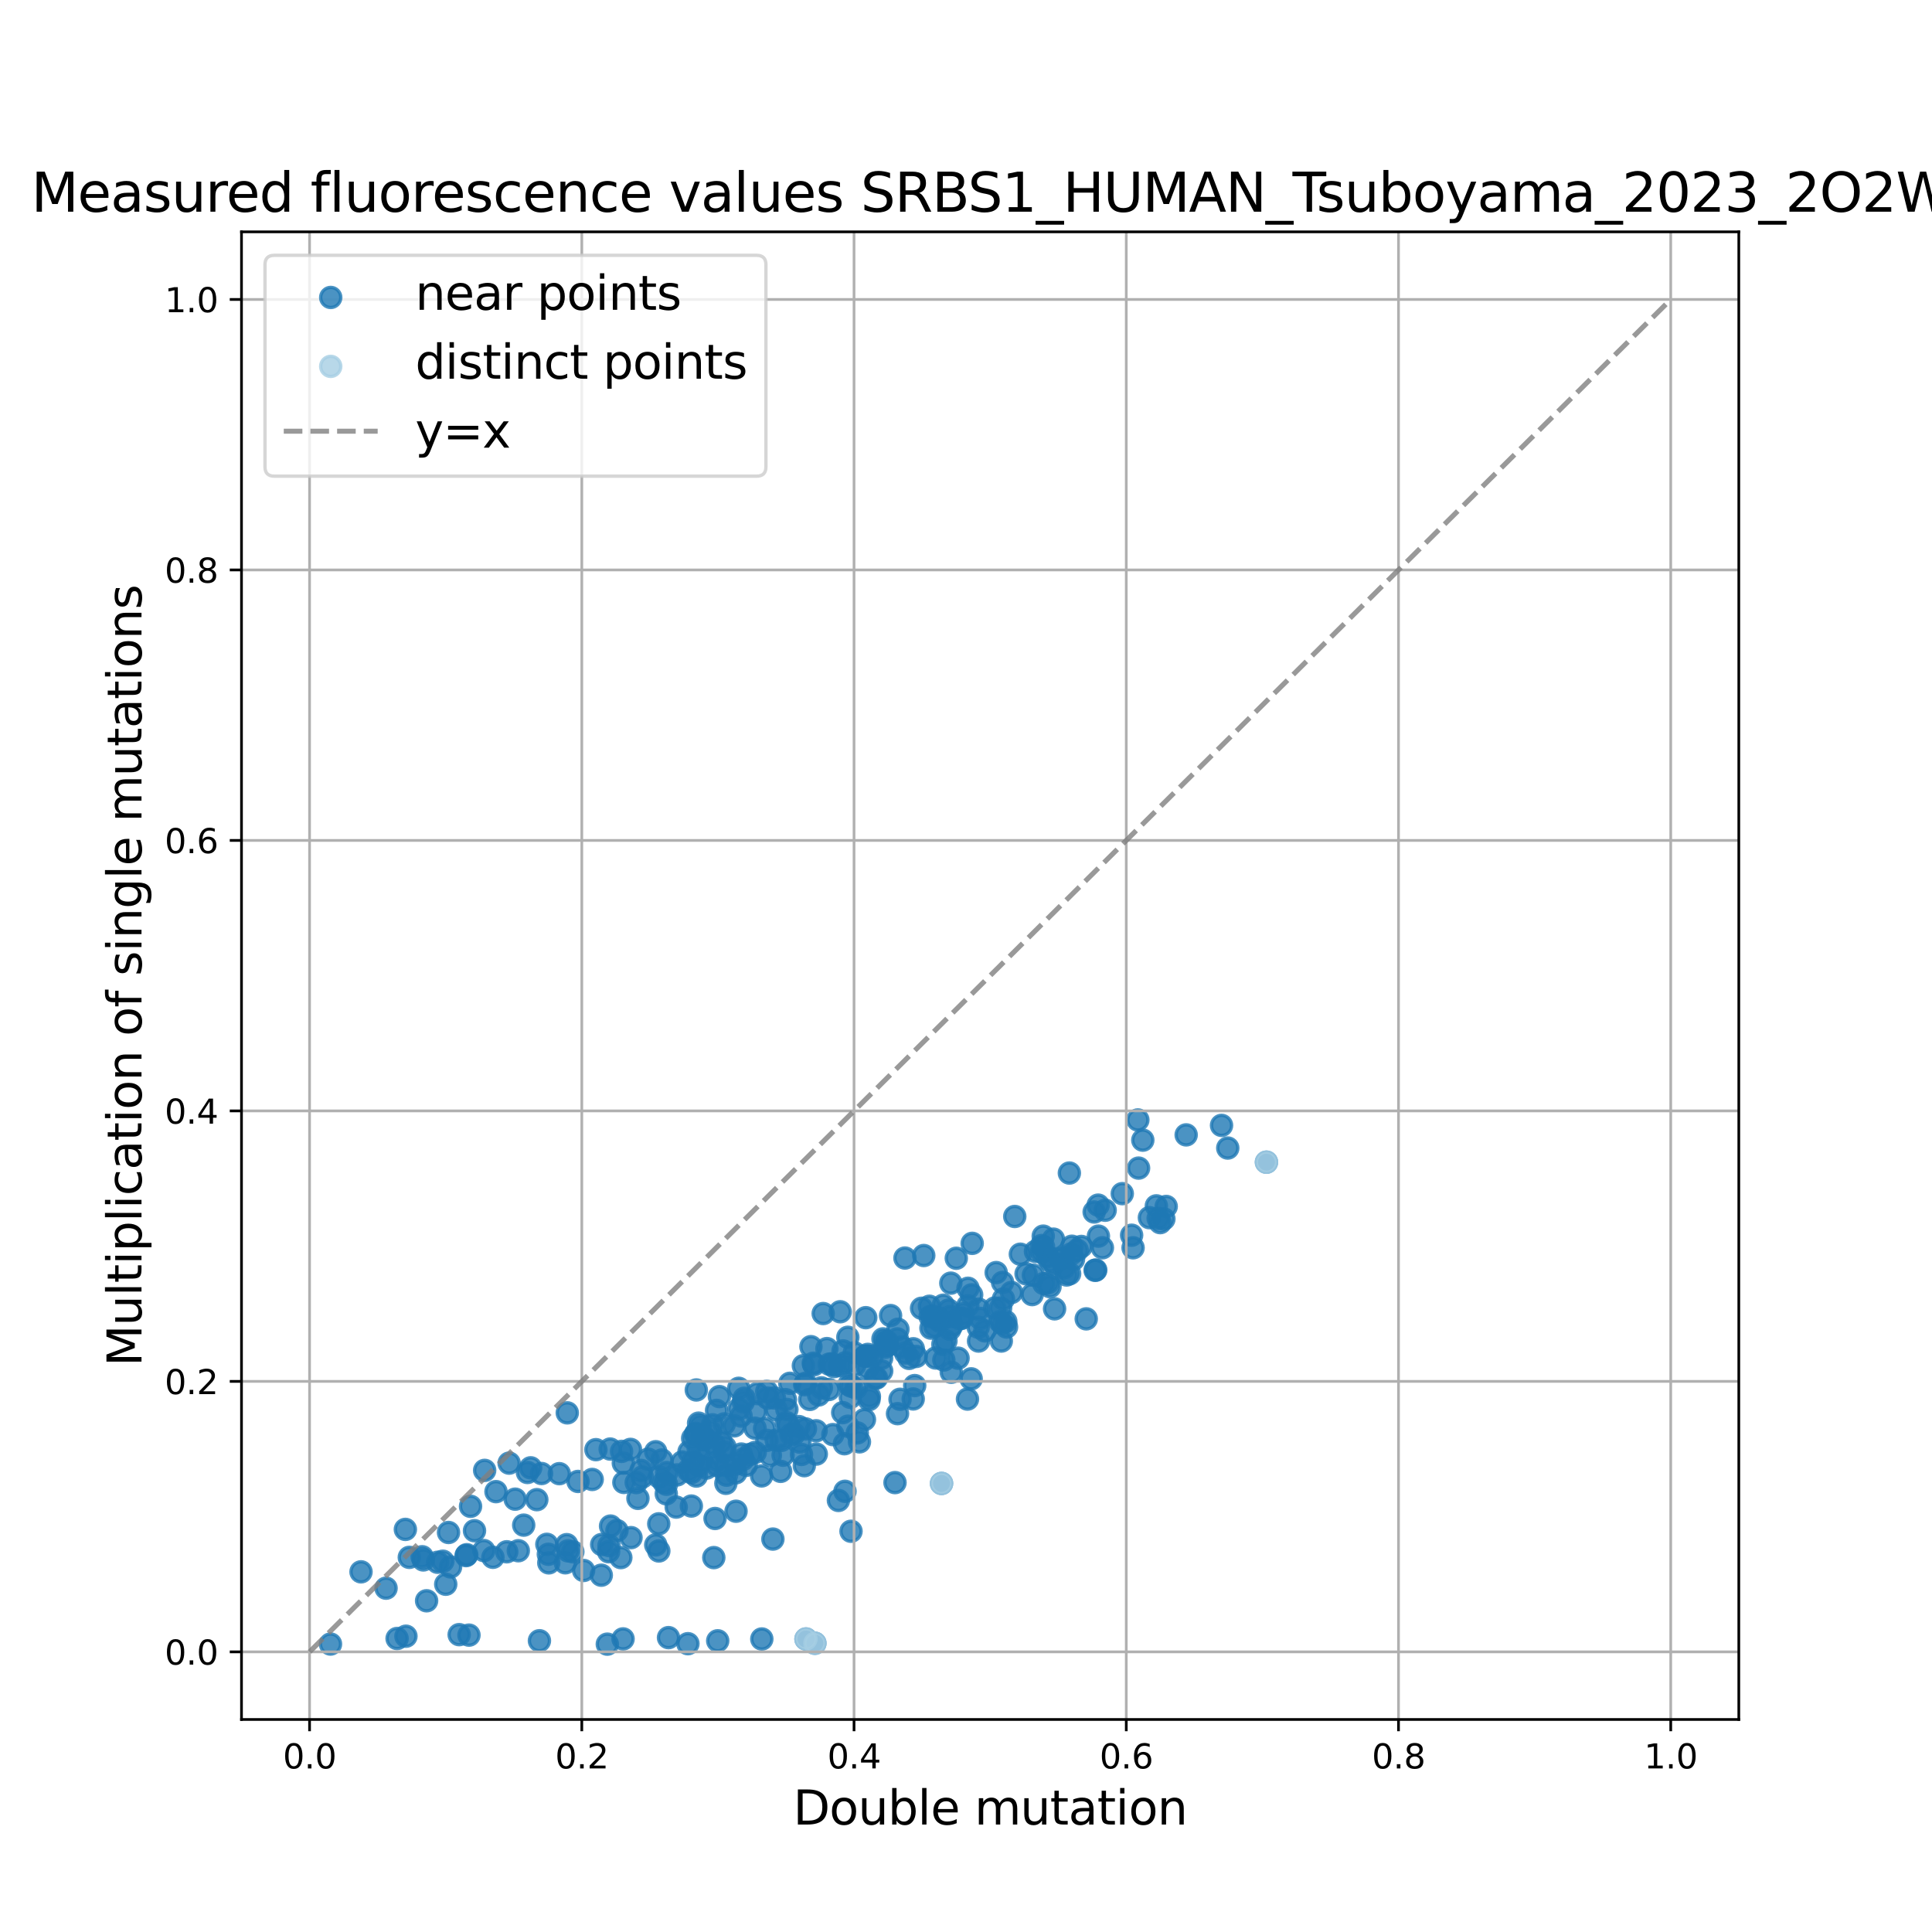 <?xml version="1.0" encoding="utf-8" standalone="no"?>
<!DOCTYPE svg PUBLIC "-//W3C//DTD SVG 1.1//EN"
  "http://www.w3.org/Graphics/SVG/1.1/DTD/svg11.dtd">
<svg xmlns:xlink="http://www.w3.org/1999/xlink" width="576pt" height="576pt" viewBox="0 0 576 576" xmlns="http://www.w3.org/2000/svg" version="1.1">
 <defs>
  <style type="text/css">*{stroke-linejoin: round; stroke-linecap: butt}</style>
 </defs>
 <g id="figure_1">
  <g id="patch_1">
   <path d="M 0 576 
L 576 576 
L 576 0 
L 0 0 
z
" style="fill: #ffffff"/>
  </g>
  <g id="axes_1">
   <g id="patch_2">
    <path d="M 72 512.64 
L 518.4 512.64 
L 518.4 69.12 
L 72 69.12 
z
" style="fill: #ffffff"/>
   </g>
   <g id="PathCollection_1">
    <defs>
     <path id="mdb128e4142" d="M 0 3 
C 0.796 3 1.559 2.684 2.121 2.121 
C 2.684 1.559 3 0.796 3 0 
C 3 -0.796 2.684 -1.559 2.121 -2.121 
C 1.559 -2.684 0.796 -3 0 -3 
C -0.796 -3 -1.559 -2.684 -2.121 -2.121 
C -2.684 -1.559 -3 -0.796 -3 0 
C -3 0.796 -2.684 1.559 -2.121 2.121 
C -1.559 2.684 -0.796 3 0 3 
z
" style="stroke: #1f78b4; stroke-opacity: 0.8"/>
    </defs>
    <g clip-path="url(#pd45a457cb4)">
     <use xlink:href="#mdb128e4142" x="264.557" y="401.068" style="fill: #1f78b4; fill-opacity: 0.8; stroke: #1f78b4; stroke-opacity: 0.8"/>
     <use xlink:href="#mdb128e4142" x="314.071" y="369.432" style="fill: #1f78b4; fill-opacity: 0.8; stroke: #1f78b4; stroke-opacity: 0.8"/>
     <use xlink:href="#mdb128e4142" x="236.772" y="427.498" style="fill: #1f78b4; fill-opacity: 0.8; stroke: #1f78b4; stroke-opacity: 0.8"/>
     <use xlink:href="#mdb128e4142" x="261.323" y="410.835" style="fill: #1f78b4; fill-opacity: 0.8; stroke: #1f78b4; stroke-opacity: 0.8"/>
     <use xlink:href="#mdb128e4142" x="283.187" y="396.305" style="fill: #1f78b4; fill-opacity: 0.8; stroke: #1f78b4; stroke-opacity: 0.8"/>
     <use xlink:href="#mdb128e4142" x="196.531" y="440.364" style="fill: #1f78b4; fill-opacity: 0.8; stroke: #1f78b4; stroke-opacity: 0.8"/>
     <use xlink:href="#mdb128e4142" x="267.708" y="396.307" style="fill: #1f78b4; fill-opacity: 0.8; stroke: #1f78b4; stroke-opacity: 0.8"/>
     <use xlink:href="#mdb128e4142" x="313.125" y="375.929" style="fill: #1f78b4; fill-opacity: 0.8; stroke: #1f78b4; stroke-opacity: 0.8"/>
     <use xlink:href="#mdb128e4142" x="289.847" y="370.687" style="fill: #1f78b4; fill-opacity: 0.8; stroke: #1f78b4; stroke-opacity: 0.8"/>
     <use xlink:href="#mdb128e4142" x="291.778" y="390.317" style="fill: #1f78b4; fill-opacity: 0.8; stroke: #1f78b4; stroke-opacity: 0.8"/>
     <use xlink:href="#mdb128e4142" x="288.539" y="389.304" style="fill: #1f78b4; fill-opacity: 0.8; stroke: #1f78b4; stroke-opacity: 0.8"/>
     <use xlink:href="#mdb128e4142" x="252.772" y="398.693" style="fill: #1f78b4; fill-opacity: 0.8; stroke: #1f78b4; stroke-opacity: 0.8"/>
     <use xlink:href="#mdb128e4142" x="118.387" y="488.496" style="fill: #1f78b4; fill-opacity: 0.8; stroke: #1f78b4; stroke-opacity: 0.8"/>
     <use xlink:href="#mdb128e4142" x="281.228" y="389.132" style="fill: #1f78b4; fill-opacity: 0.8; stroke: #1f78b4; stroke-opacity: 0.8"/>
     <use xlink:href="#mdb128e4142" x="264.516" y="399.997" style="fill: #1f78b4; fill-opacity: 0.8; stroke: #1f78b4; stroke-opacity: 0.8"/>
     <use xlink:href="#mdb128e4142" x="263.883" y="401.673" style="fill: #1f78b4; fill-opacity: 0.8; stroke: #1f78b4; stroke-opacity: 0.8"/>
     <use xlink:href="#mdb128e4142" x="277.104" y="389.442" style="fill: #1f78b4; fill-opacity: 0.8; stroke: #1f78b4; stroke-opacity: 0.8"/>
     <use xlink:href="#mdb128e4142" x="247.114" y="414.264" style="fill: #1f78b4; fill-opacity: 0.8; stroke: #1f78b4; stroke-opacity: 0.8"/>
     <use xlink:href="#mdb128e4142" x="268.881" y="401.603" style="fill: #1f78b4; fill-opacity: 0.8; stroke: #1f78b4; stroke-opacity: 0.8"/>
     <use xlink:href="#mdb128e4142" x="273.147" y="404.404" style="fill: #1f78b4; fill-opacity: 0.8; stroke: #1f78b4; stroke-opacity: 0.8"/>
     <use xlink:href="#mdb128e4142" x="304.206" y="373.922" style="fill: #1f78b4; fill-opacity: 0.8; stroke: #1f78b4; stroke-opacity: 0.8"/>
     <use xlink:href="#mdb128e4142" x="256.234" y="429.869" style="fill: #1f78b4; fill-opacity: 0.8; stroke: #1f78b4; stroke-opacity: 0.8"/>
     <use xlink:href="#mdb128e4142" x="255.278" y="413.814" style="fill: #1f78b4; fill-opacity: 0.8; stroke: #1f78b4; stroke-opacity: 0.8"/>
     <use xlink:href="#mdb128e4142" x="298.53" y="399.814" style="fill: #1f78b4; fill-opacity: 0.8; stroke: #1f78b4; stroke-opacity: 0.8"/>
     <use xlink:href="#mdb128e4142" x="280.707" y="442.265" style="fill: #1f78b4; fill-opacity: 0.8; stroke: #1f78b4; stroke-opacity: 0.8"/>
     <use xlink:href="#mdb128e4142" x="291.744" y="399.816" style="fill: #1f78b4; fill-opacity: 0.8; stroke: #1f78b4; stroke-opacity: 0.8"/>
     <use xlink:href="#mdb128e4142" x="308.097" y="380.182" style="fill: #1f78b4; fill-opacity: 0.8; stroke: #1f78b4; stroke-opacity: 0.8"/>
     <use xlink:href="#mdb128e4142" x="285.102" y="375.131" style="fill: #1f78b4; fill-opacity: 0.8; stroke: #1f78b4; stroke-opacity: 0.8"/>
     <use xlink:href="#mdb128e4142" x="298.208" y="394.044" style="fill: #1f78b4; fill-opacity: 0.8; stroke: #1f78b4; stroke-opacity: 0.8"/>
     <use xlink:href="#mdb128e4142" x="292.262" y="393.069" style="fill: #1f78b4; fill-opacity: 0.8; stroke: #1f78b4; stroke-opacity: 0.8"/>
     <use xlink:href="#mdb128e4142" x="272.288" y="402.115" style="fill: #1f78b4; fill-opacity: 0.8; stroke: #1f78b4; stroke-opacity: 0.8"/>
     <use xlink:href="#mdb128e4142" x="240.296" y="488.641" style="fill: #1f78b4; fill-opacity: 0.8; stroke: #1f78b4; stroke-opacity: 0.8"/>
     <use xlink:href="#mdb128e4142" x="279.851" y="392.903" style="fill: #1f78b4; fill-opacity: 0.8; stroke: #1f78b4; stroke-opacity: 0.8"/>
     <use xlink:href="#mdb128e4142" x="269.985" y="403.371" style="fill: #1f78b4; fill-opacity: 0.8; stroke: #1f78b4; stroke-opacity: 0.8"/>
     <use xlink:href="#mdb128e4142" x="271.032" y="404.986" style="fill: #1f78b4; fill-opacity: 0.8; stroke: #1f78b4; stroke-opacity: 0.8"/>
     <use xlink:href="#mdb128e4142" x="323.847" y="393.201" style="fill: #1f78b4; fill-opacity: 0.8; stroke: #1f78b4; stroke-opacity: 0.8"/>
     <use xlink:href="#mdb128e4142" x="288.44" y="417.118" style="fill: #1f78b4; fill-opacity: 0.8; stroke: #1f78b4; stroke-opacity: 0.8"/>
     <use xlink:href="#mdb128e4142" x="285.635" y="404.919" style="fill: #1f78b4; fill-opacity: 0.8; stroke: #1f78b4; stroke-opacity: 0.8"/>
     <use xlink:href="#mdb128e4142" x="312.251" y="374.672" style="fill: #1f78b4; fill-opacity: 0.8; stroke: #1f78b4; stroke-opacity: 0.8"/>
     <use xlink:href="#mdb128e4142" x="339.237" y="333.901" style="fill: #1f78b4; fill-opacity: 0.8; stroke: #1f78b4; stroke-opacity: 0.8"/>
     <use xlink:href="#mdb128e4142" x="262.866" y="408.733" style="fill: #1f78b4; fill-opacity: 0.8; stroke: #1f78b4; stroke-opacity: 0.8"/>
     <use xlink:href="#mdb128e4142" x="299.163" y="387.259" style="fill: #1f78b4; fill-opacity: 0.8; stroke: #1f78b4; stroke-opacity: 0.8"/>
     <use xlink:href="#mdb128e4142" x="327.479" y="368.534" style="fill: #1f78b4; fill-opacity: 0.8; stroke: #1f78b4; stroke-opacity: 0.8"/>
     <use xlink:href="#mdb128e4142" x="238.176" y="425.315" style="fill: #1f78b4; fill-opacity: 0.8; stroke: #1f78b4; stroke-opacity: 0.8"/>
     <use xlink:href="#mdb128e4142" x="311.026" y="368.536" style="fill: #1f78b4; fill-opacity: 0.8; stroke: #1f78b4; stroke-opacity: 0.8"/>
     <use xlink:href="#mdb128e4142" x="366.039" y="342.274" style="fill: #1f78b4; fill-opacity: 0.8; stroke: #1f78b4; stroke-opacity: 0.8"/>
     <use xlink:href="#mdb128e4142" x="364.185" y="335.518" style="fill: #1f78b4; fill-opacity: 0.8; stroke: #1f78b4; stroke-opacity: 0.8"/>
     <use xlink:href="#mdb128e4142" x="329.49" y="360.816" style="fill: #1f78b4; fill-opacity: 0.8; stroke: #1f78b4; stroke-opacity: 0.8"/>
     <use xlink:href="#mdb128e4142" x="344.751" y="359.511" style="fill: #1f78b4; fill-opacity: 0.8; stroke: #1f78b4; stroke-opacity: 0.8"/>
     <use xlink:href="#mdb128e4142" x="322.39" y="371.611" style="fill: #1f78b4; fill-opacity: 0.8; stroke: #1f78b4; stroke-opacity: 0.8"/>
     <use xlink:href="#mdb128e4142" x="136.892" y="487.345" style="fill: #1f78b4; fill-opacity: 0.8; stroke: #1f78b4; stroke-opacity: 0.8"/>
     <use xlink:href="#mdb128e4142" x="327.4" y="359.29" style="fill: #1f78b4; fill-opacity: 0.8; stroke: #1f78b4; stroke-opacity: 0.8"/>
     <use xlink:href="#mdb128e4142" x="310.642" y="373.291" style="fill: #1f78b4; fill-opacity: 0.8; stroke: #1f78b4; stroke-opacity: 0.8"/>
     <use xlink:href="#mdb128e4142" x="320.045" y="375.452" style="fill: #1f78b4; fill-opacity: 0.8; stroke: #1f78b4; stroke-opacity: 0.8"/>
     <use xlink:href="#mdb128e4142" x="347.688" y="359.688" style="fill: #1f78b4; fill-opacity: 0.8; stroke: #1f78b4; stroke-opacity: 0.8"/>
     <use xlink:href="#mdb128e4142" x="287.167" y="391.679" style="fill: #1f78b4; fill-opacity: 0.8; stroke: #1f78b4; stroke-opacity: 0.8"/>
     <use xlink:href="#mdb128e4142" x="316.263" y="375.361" style="fill: #1f78b4; fill-opacity: 0.8; stroke: #1f78b4; stroke-opacity: 0.8"/>
     <use xlink:href="#mdb128e4142" x="221.014" y="433.502" style="fill: #1f78b4; fill-opacity: 0.8; stroke: #1f78b4; stroke-opacity: 0.8"/>
     <use xlink:href="#mdb128e4142" x="272.705" y="413.09" style="fill: #1f78b4; fill-opacity: 0.8; stroke: #1f78b4; stroke-opacity: 0.8"/>
     <use xlink:href="#mdb128e4142" x="219.436" y="450.554" style="fill: #1f78b4; fill-opacity: 0.8; stroke: #1f78b4; stroke-opacity: 0.8"/>
     <use xlink:href="#mdb128e4142" x="216.609" y="439.803" style="fill: #1f78b4; fill-opacity: 0.8; stroke: #1f78b4; stroke-opacity: 0.8"/>
     <use xlink:href="#mdb128e4142" x="251.752" y="430.429" style="fill: #1f78b4; fill-opacity: 0.8; stroke: #1f78b4; stroke-opacity: 0.8"/>
     <use xlink:href="#mdb128e4142" x="230.427" y="458.855" style="fill: #1f78b4; fill-opacity: 0.8; stroke: #1f78b4; stroke-opacity: 0.8"/>
     <use xlink:href="#mdb128e4142" x="212.823" y="430.429" style="fill: #1f78b4; fill-opacity: 0.8; stroke: #1f78b4; stroke-opacity: 0.8"/>
     <use xlink:href="#mdb128e4142" x="259.078" y="417.282" style="fill: #1f78b4; fill-opacity: 0.8; stroke: #1f78b4; stroke-opacity: 0.8"/>
     <use xlink:href="#mdb128e4142" x="220.235" y="413.9" style="fill: #1f78b4; fill-opacity: 0.8; stroke: #1f78b4; stroke-opacity: 0.8"/>
     <use xlink:href="#mdb128e4142" x="243.317" y="426.565" style="fill: #1f78b4; fill-opacity: 0.8; stroke: #1f78b4; stroke-opacity: 0.8"/>
     <use xlink:href="#mdb128e4142" x="227.953" y="425.911" style="fill: #1f78b4; fill-opacity: 0.8; stroke: #1f78b4; stroke-opacity: 0.8"/>
     <use xlink:href="#mdb128e4142" x="208.167" y="431.969" style="fill: #1f78b4; fill-opacity: 0.8; stroke: #1f78b4; stroke-opacity: 0.8"/>
     <use xlink:href="#mdb128e4142" x="242.944" y="489.909" style="fill: #1f78b4; fill-opacity: 0.8; stroke: #1f78b4; stroke-opacity: 0.8"/>
     <use xlink:href="#mdb128e4142" x="225.099" y="425.801" style="fill: #1f78b4; fill-opacity: 0.8; stroke: #1f78b4; stroke-opacity: 0.8"/>
     <use xlink:href="#mdb128e4142" x="195.503" y="432.81" style="fill: #1f78b4; fill-opacity: 0.8; stroke: #1f78b4; stroke-opacity: 0.8"/>
     <use xlink:href="#mdb128e4142" x="229.673" y="433.892" style="fill: #1f78b4; fill-opacity: 0.8; stroke: #1f78b4; stroke-opacity: 0.8"/>
     <use xlink:href="#mdb128e4142" x="240.13" y="426" style="fill: #1f78b4; fill-opacity: 0.8; stroke: #1f78b4; stroke-opacity: 0.8"/>
     <use xlink:href="#mdb128e4142" x="266.83" y="442.016" style="fill: #1f78b4; fill-opacity: 0.8; stroke: #1f78b4; stroke-opacity: 0.8"/>
     <use xlink:href="#mdb128e4142" x="233.463" y="433.847" style="fill: #1f78b4; fill-opacity: 0.8; stroke: #1f78b4; stroke-opacity: 0.8"/>
     <use xlink:href="#mdb128e4142" x="130.465" y="465.768" style="fill: #1f78b4; fill-opacity: 0.8; stroke: #1f78b4; stroke-opacity: 0.8"/>
     <use xlink:href="#mdb128e4142" x="253.718" y="456.524" style="fill: #1f78b4; fill-opacity: 0.8; stroke: #1f78b4; stroke-opacity: 0.8"/>
     <use xlink:href="#mdb128e4142" x="115.098" y="473.491" style="fill: #1f78b4; fill-opacity: 0.8; stroke: #1f78b4; stroke-opacity: 0.8"/>
     <use xlink:href="#mdb128e4142" x="107.632" y="468.622" style="fill: #1f78b4; fill-opacity: 0.8; stroke: #1f78b4; stroke-opacity: 0.8"/>
     <use xlink:href="#mdb128e4142" x="185.091" y="464.376" style="fill: #1f78b4; fill-opacity: 0.8; stroke: #1f78b4; stroke-opacity: 0.8"/>
     <use xlink:href="#mdb128e4142" x="127.185" y="477.251" style="fill: #1f78b4; fill-opacity: 0.8; stroke: #1f78b4; stroke-opacity: 0.8"/>
     <use xlink:href="#mdb128e4142" x="212.814" y="464.377" style="fill: #1f78b4; fill-opacity: 0.8; stroke: #1f78b4; stroke-opacity: 0.8"/>
     <use xlink:href="#mdb128e4142" x="188.127" y="458.422" style="fill: #1f78b4; fill-opacity: 0.8; stroke: #1f78b4; stroke-opacity: 0.8"/>
     <use xlink:href="#mdb128e4142" x="133.721" y="456.89" style="fill: #1f78b4; fill-opacity: 0.8; stroke: #1f78b4; stroke-opacity: 0.8"/>
     <use xlink:href="#mdb128e4142" x="181.448" y="462.626" style="fill: #1f78b4; fill-opacity: 0.8; stroke: #1f78b4; stroke-opacity: 0.8"/>
     <use xlink:href="#mdb128e4142" x="154.529" y="462.33" style="fill: #1f78b4; fill-opacity: 0.8; stroke: #1f78b4; stroke-opacity: 0.8"/>
     <use xlink:href="#mdb128e4142" x="126.202" y="465.074" style="fill: #1f78b4; fill-opacity: 0.8; stroke: #1f78b4; stroke-opacity: 0.8"/>
     <use xlink:href="#mdb128e4142" x="144.244" y="462.28" style="fill: #1f78b4; fill-opacity: 0.8; stroke: #1f78b4; stroke-opacity: 0.8"/>
     <use xlink:href="#mdb128e4142" x="132.035" y="465.455" style="fill: #1f78b4; fill-opacity: 0.8; stroke: #1f78b4; stroke-opacity: 0.8"/>
     <use xlink:href="#mdb128e4142" x="163.611" y="465.945" style="fill: #1f78b4; fill-opacity: 0.8; stroke: #1f78b4; stroke-opacity: 0.8"/>
     <use xlink:href="#mdb128e4142" x="169.36" y="462.371" style="fill: #1f78b4; fill-opacity: 0.8; stroke: #1f78b4; stroke-opacity: 0.8"/>
     <use xlink:href="#mdb128e4142" x="179.268" y="469.624" style="fill: #1f78b4; fill-opacity: 0.8; stroke: #1f78b4; stroke-opacity: 0.8"/>
     <use xlink:href="#mdb128e4142" x="168.541" y="465.924" style="fill: #1f78b4; fill-opacity: 0.8; stroke: #1f78b4; stroke-opacity: 0.8"/>
     <use xlink:href="#mdb128e4142" x="172.331" y="441.674" style="fill: #1f78b4; fill-opacity: 0.8; stroke: #1f78b4; stroke-opacity: 0.8"/>
     <use xlink:href="#mdb128e4142" x="234.426" y="424.091" style="fill: #1f78b4; fill-opacity: 0.8; stroke: #1f78b4; stroke-opacity: 0.8"/>
     <use xlink:href="#mdb128e4142" x="141.468" y="456.363" style="fill: #1f78b4; fill-opacity: 0.8; stroke: #1f78b4; stroke-opacity: 0.8"/>
     <use xlink:href="#mdb128e4142" x="160.047" y="447.102" style="fill: #1f78b4; fill-opacity: 0.8; stroke: #1f78b4; stroke-opacity: 0.8"/>
     <use xlink:href="#mdb128e4142" x="198.783" y="439.027" style="fill: #1f78b4; fill-opacity: 0.8; stroke: #1f78b4; stroke-opacity: 0.8"/>
     <use xlink:href="#mdb128e4142" x="139.157" y="463.514" style="fill: #1f78b4; fill-opacity: 0.8; stroke: #1f78b4; stroke-opacity: 0.8"/>
     <use xlink:href="#mdb128e4142" x="206.111" y="439.027" style="fill: #1f78b4; fill-opacity: 0.8; stroke: #1f78b4; stroke-opacity: 0.8"/>
     <use xlink:href="#mdb128e4142" x="235.81" y="427.702" style="fill: #1f78b4; fill-opacity: 0.8; stroke: #1f78b4; stroke-opacity: 0.8"/>
     <use xlink:href="#mdb128e4142" x="212.424" y="424.788" style="fill: #1f78b4; fill-opacity: 0.8; stroke: #1f78b4; stroke-opacity: 0.8"/>
     <use xlink:href="#mdb128e4142" x="206.643" y="435.698" style="fill: #1f78b4; fill-opacity: 0.8; stroke: #1f78b4; stroke-opacity: 0.8"/>
     <use xlink:href="#mdb128e4142" x="209.239" y="435.135" style="fill: #1f78b4; fill-opacity: 0.8; stroke: #1f78b4; stroke-opacity: 0.8"/>
     <use xlink:href="#mdb128e4142" x="191.484" y="440.354" style="fill: #1f78b4; fill-opacity: 0.8; stroke: #1f78b4; stroke-opacity: 0.8"/>
     <use xlink:href="#mdb128e4142" x="193.225" y="435.04" style="fill: #1f78b4; fill-opacity: 0.8; stroke: #1f78b4; stroke-opacity: 0.8"/>
     <use xlink:href="#mdb128e4142" x="176.556" y="441.078" style="fill: #1f78b4; fill-opacity: 0.8; stroke: #1f78b4; stroke-opacity: 0.8"/>
     <use xlink:href="#mdb128e4142" x="189.687" y="442.01" style="fill: #1f78b4; fill-opacity: 0.8; stroke: #1f78b4; stroke-opacity: 0.8"/>
     <use xlink:href="#mdb128e4142" x="213.741" y="435.212" style="fill: #1f78b4; fill-opacity: 0.8; stroke: #1f78b4; stroke-opacity: 0.8"/>
     <use xlink:href="#mdb128e4142" x="206.12" y="449.008" style="fill: #1f78b4; fill-opacity: 0.8; stroke: #1f78b4; stroke-opacity: 0.8"/>
     <use xlink:href="#mdb128e4142" x="185.995" y="441.971" style="fill: #1f78b4; fill-opacity: 0.8; stroke: #1f78b4; stroke-opacity: 0.8"/>
     <use xlink:href="#mdb128e4142" x="230.885" y="416.778" style="fill: #1f78b4; fill-opacity: 0.8; stroke: #1f78b4; stroke-opacity: 0.8"/>
     <use xlink:href="#mdb128e4142" x="282.818" y="390.578" style="fill: #1f78b4; fill-opacity: 0.8; stroke: #1f78b4; stroke-opacity: 0.8"/>
     <use xlink:href="#mdb128e4142" x="232.738" y="438.665" style="fill: #1f78b4; fill-opacity: 0.8; stroke: #1f78b4; stroke-opacity: 0.8"/>
     <use xlink:href="#mdb128e4142" x="235.014" y="424.866" style="fill: #1f78b4; fill-opacity: 0.8; stroke: #1f78b4; stroke-opacity: 0.8"/>
     <use xlink:href="#mdb128e4142" x="253.116" y="412.833" style="fill: #1f78b4; fill-opacity: 0.8; stroke: #1f78b4; stroke-opacity: 0.8"/>
     <use xlink:href="#mdb128e4142" x="201.604" y="449.32" style="fill: #1f78b4; fill-opacity: 0.8; stroke: #1f78b4; stroke-opacity: 0.8"/>
     <use xlink:href="#mdb128e4142" x="239.908" y="412.834" style="fill: #1f78b4; fill-opacity: 0.8; stroke: #1f78b4; stroke-opacity: 0.8"/>
     <use xlink:href="#mdb128e4142" x="277.544" y="395.959" style="fill: #1f78b4; fill-opacity: 0.8; stroke: #1f78b4; stroke-opacity: 0.8"/>
     <use xlink:href="#mdb128e4142" x="245.423" y="391.618" style="fill: #1f78b4; fill-opacity: 0.8; stroke: #1f78b4; stroke-opacity: 0.8"/>
     <use xlink:href="#mdb128e4142" x="258.728" y="407.874" style="fill: #1f78b4; fill-opacity: 0.8; stroke: #1f78b4; stroke-opacity: 0.8"/>
     <use xlink:href="#mdb128e4142" x="254.835" y="407.035" style="fill: #1f78b4; fill-opacity: 0.8; stroke: #1f78b4; stroke-opacity: 0.8"/>
     <use xlink:href="#mdb128e4142" x="228.601" y="414.81" style="fill: #1f78b4; fill-opacity: 0.8; stroke: #1f78b4; stroke-opacity: 0.8"/>
     <use xlink:href="#mdb128e4142" x="213.977" y="489.18" style="fill: #1f78b4; fill-opacity: 0.8; stroke: #1f78b4; stroke-opacity: 0.8"/>
     <use xlink:href="#mdb128e4142" x="242.631" y="406.893" style="fill: #1f78b4; fill-opacity: 0.8; stroke: #1f78b4; stroke-opacity: 0.8"/>
     <use xlink:href="#mdb128e4142" x="244.063" y="415.89" style="fill: #1f78b4; fill-opacity: 0.8; stroke: #1f78b4; stroke-opacity: 0.8"/>
     <use xlink:href="#mdb128e4142" x="234.167" y="417.279" style="fill: #1f78b4; fill-opacity: 0.8; stroke: #1f78b4; stroke-opacity: 0.8"/>
     <use xlink:href="#mdb128e4142" x="250.399" y="407.149" style="fill: #1f78b4; fill-opacity: 0.8; stroke: #1f78b4; stroke-opacity: 0.8"/>
     <use xlink:href="#mdb128e4142" x="248.311" y="427.706" style="fill: #1f78b4; fill-opacity: 0.8; stroke: #1f78b4; stroke-opacity: 0.8"/>
     <use xlink:href="#mdb128e4142" x="241.426" y="417.22" style="fill: #1f78b4; fill-opacity: 0.8; stroke: #1f78b4; stroke-opacity: 0.8"/>
     <use xlink:href="#mdb128e4142" x="125.863" y="464.122" style="fill: #1f78b4; fill-opacity: 0.8; stroke: #1f78b4; stroke-opacity: 0.8"/>
     <use xlink:href="#mdb128e4142" x="196.399" y="454.308" style="fill: #1f78b4; fill-opacity: 0.8; stroke: #1f78b4; stroke-opacity: 0.8"/>
     <use xlink:href="#mdb128e4142" x="132.89" y="472.321" style="fill: #1f78b4; fill-opacity: 0.8; stroke: #1f78b4; stroke-opacity: 0.8"/>
     <use xlink:href="#mdb128e4142" x="134.333" y="467.152" style="fill: #1f78b4; fill-opacity: 0.8; stroke: #1f78b4; stroke-opacity: 0.8"/>
     <use xlink:href="#mdb128e4142" x="170.783" y="462.644" style="fill: #1f78b4; fill-opacity: 0.8; stroke: #1f78b4; stroke-opacity: 0.8"/>
     <use xlink:href="#mdb128e4142" x="151.079" y="462.645" style="fill: #1f78b4; fill-opacity: 0.8; stroke: #1f78b4; stroke-opacity: 0.8"/>
     <use xlink:href="#mdb128e4142" x="183.939" y="456.323" style="fill: #1f78b4; fill-opacity: 0.8; stroke: #1f78b4; stroke-opacity: 0.8"/>
     <use xlink:href="#mdb128e4142" x="156.137" y="454.697" style="fill: #1f78b4; fill-opacity: 0.8; stroke: #1f78b4; stroke-opacity: 0.8"/>
     <use xlink:href="#mdb128e4142" x="181.566" y="460.786" style="fill: #1f78b4; fill-opacity: 0.8; stroke: #1f78b4; stroke-opacity: 0.8"/>
     <use xlink:href="#mdb128e4142" x="179.386" y="460.472" style="fill: #1f78b4; fill-opacity: 0.8; stroke: #1f78b4; stroke-opacity: 0.8"/>
     <use xlink:href="#mdb128e4142" x="163.48" y="463.385" style="fill: #1f78b4; fill-opacity: 0.8; stroke: #1f78b4; stroke-opacity: 0.8"/>
     <use xlink:href="#mdb128e4142" x="163.035" y="460.419" style="fill: #1f78b4; fill-opacity: 0.8; stroke: #1f78b4; stroke-opacity: 0.8"/>
     <use xlink:href="#mdb128e4142" x="138.944" y="463.789" style="fill: #1f78b4; fill-opacity: 0.8; stroke: #1f78b4; stroke-opacity: 0.8"/>
     <use xlink:href="#mdb128e4142" x="122.029" y="464.309" style="fill: #1f78b4; fill-opacity: 0.8; stroke: #1f78b4; stroke-opacity: 0.8"/>
     <use xlink:href="#mdb128e4142" x="168.96" y="460.515" style="fill: #1f78b4; fill-opacity: 0.8; stroke: #1f78b4; stroke-opacity: 0.8"/>
     <use xlink:href="#mdb128e4142" x="173.998" y="468.215" style="fill: #1f78b4; fill-opacity: 0.8; stroke: #1f78b4; stroke-opacity: 0.8"/>
     <use xlink:href="#mdb128e4142" x="146.958" y="464.288" style="fill: #1f78b4; fill-opacity: 0.8; stroke: #1f78b4; stroke-opacity: 0.8"/>
     <use xlink:href="#mdb128e4142" x="219.24" y="436.54" style="fill: #1f78b4; fill-opacity: 0.8; stroke: #1f78b4; stroke-opacity: 0.8"/>
     <use xlink:href="#mdb128e4142" x="268.334" y="417.18" style="fill: #1f78b4; fill-opacity: 0.8; stroke: #1f78b4; stroke-opacity: 0.8"/>
     <use xlink:href="#mdb128e4142" x="213.181" y="452.714" style="fill: #1f78b4; fill-opacity: 0.8; stroke: #1f78b4; stroke-opacity: 0.8"/>
     <use xlink:href="#mdb128e4142" x="198.702" y="442.517" style="fill: #1f78b4; fill-opacity: 0.8; stroke: #1f78b4; stroke-opacity: 0.8"/>
     <use xlink:href="#mdb128e4142" x="238.96" y="433.625" style="fill: #1f78b4; fill-opacity: 0.8; stroke: #1f78b4; stroke-opacity: 0.8"/>
     <use xlink:href="#mdb128e4142" x="195.501" y="460.587" style="fill: #1f78b4; fill-opacity: 0.8; stroke: #1f78b4; stroke-opacity: 0.8"/>
     <use xlink:href="#mdb128e4142" x="223.546" y="433.626" style="fill: #1f78b4; fill-opacity: 0.8; stroke: #1f78b4; stroke-opacity: 0.8"/>
     <use xlink:href="#mdb128e4142" x="251.243" y="421.156" style="fill: #1f78b4; fill-opacity: 0.8; stroke: #1f78b4; stroke-opacity: 0.8"/>
     <use xlink:href="#mdb128e4142" x="221.613" y="417.948" style="fill: #1f78b4; fill-opacity: 0.8; stroke: #1f78b4; stroke-opacity: 0.8"/>
     <use xlink:href="#mdb128e4142" x="238.464" y="429.961" style="fill: #1f78b4; fill-opacity: 0.8; stroke: #1f78b4; stroke-opacity: 0.8"/>
     <use xlink:href="#mdb128e4142" x="231.411" y="429.341" style="fill: #1f78b4; fill-opacity: 0.8; stroke: #1f78b4; stroke-opacity: 0.8"/>
     <use xlink:href="#mdb128e4142" x="221.526" y="435.086" style="fill: #1f78b4; fill-opacity: 0.8; stroke: #1f78b4; stroke-opacity: 0.8"/>
     <use xlink:href="#mdb128e4142" x="205.094" y="490.042" style="fill: #1f78b4; fill-opacity: 0.8; stroke: #1f78b4; stroke-opacity: 0.8"/>
     <use xlink:href="#mdb128e4142" x="210.391" y="429.236" style="fill: #1f78b4; fill-opacity: 0.8; stroke: #1f78b4; stroke-opacity: 0.8"/>
     <use xlink:href="#mdb128e4142" x="203.373" y="435.884" style="fill: #1f78b4; fill-opacity: 0.8; stroke: #1f78b4; stroke-opacity: 0.8"/>
     <use xlink:href="#mdb128e4142" x="208.371" y="436.91" style="fill: #1f78b4; fill-opacity: 0.8; stroke: #1f78b4; stroke-opacity: 0.8"/>
     <use xlink:href="#mdb128e4142" x="228.647" y="429.425" style="fill: #1f78b4; fill-opacity: 0.8; stroke: #1f78b4; stroke-opacity: 0.8"/>
     <use xlink:href="#mdb128e4142" x="251.917" y="444.615" style="fill: #1f78b4; fill-opacity: 0.8; stroke: #1f78b4; stroke-opacity: 0.8"/>
     <use xlink:href="#mdb128e4142" x="222.47" y="436.867" style="fill: #1f78b4; fill-opacity: 0.8; stroke: #1f78b4; stroke-opacity: 0.8"/>
     <use xlink:href="#mdb128e4142" x="283.824" y="395.056" style="fill: #1f78b4; fill-opacity: 0.8; stroke: #1f78b4; stroke-opacity: 0.8"/>
     <use xlink:href="#mdb128e4142" x="326.211" y="361.339" style="fill: #1f78b4; fill-opacity: 0.8; stroke: #1f78b4; stroke-opacity: 0.8"/>
     <use xlink:href="#mdb128e4142" x="257.725" y="423.224" style="fill: #1f78b4; fill-opacity: 0.8; stroke: #1f78b4; stroke-opacity: 0.8"/>
     <use xlink:href="#mdb128e4142" x="281.392" y="405.465" style="fill: #1f78b4; fill-opacity: 0.8; stroke: #1f78b4; stroke-opacity: 0.8"/>
     <use xlink:href="#mdb128e4142" x="296.56" y="389.98" style="fill: #1f78b4; fill-opacity: 0.8; stroke: #1f78b4; stroke-opacity: 0.8"/>
     <use xlink:href="#mdb128e4142" x="216.566" y="436.936" style="fill: #1f78b4; fill-opacity: 0.8; stroke: #1f78b4; stroke-opacity: 0.8"/>
     <use xlink:href="#mdb128e4142" x="298.322" y="389.981" style="fill: #1f78b4; fill-opacity: 0.8; stroke: #1f78b4; stroke-opacity: 0.8"/>
     <use xlink:href="#mdb128e4142" x="337.377" y="368.263" style="fill: #1f78b4; fill-opacity: 0.8; stroke: #1f78b4; stroke-opacity: 0.8"/>
     <use xlink:href="#mdb128e4142" x="302.537" y="362.676" style="fill: #1f78b4; fill-opacity: 0.8; stroke: #1f78b4; stroke-opacity: 0.8"/>
     <use xlink:href="#mdb128e4142" x="313.057" y="383.597" style="fill: #1f78b4; fill-opacity: 0.8; stroke: #1f78b4; stroke-opacity: 0.8"/>
     <use xlink:href="#mdb128e4142" x="312.417" y="382.518" style="fill: #1f78b4; fill-opacity: 0.8; stroke: #1f78b4; stroke-opacity: 0.8"/>
     <use xlink:href="#mdb128e4142" x="283.311" y="392.524" style="fill: #1f78b4; fill-opacity: 0.8; stroke: #1f78b4; stroke-opacity: 0.8"/>
     <use xlink:href="#mdb128e4142" x="199.305" y="488.234" style="fill: #1f78b4; fill-opacity: 0.8; stroke: #1f78b4; stroke-opacity: 0.8"/>
     <use xlink:href="#mdb128e4142" x="298.907" y="382.335" style="fill: #1f78b4; fill-opacity: 0.8; stroke: #1f78b4; stroke-opacity: 0.8"/>
     <use xlink:href="#mdb128e4142" x="280.188" y="393.914" style="fill: #1f78b4; fill-opacity: 0.8; stroke: #1f78b4; stroke-opacity: 0.8"/>
     <use xlink:href="#mdb128e4142" x="291.646" y="395.7" style="fill: #1f78b4; fill-opacity: 0.8; stroke: #1f78b4; stroke-opacity: 0.8"/>
     <use xlink:href="#mdb128e4142" x="311.179" y="382.664" style="fill: #1f78b4; fill-opacity: 0.8; stroke: #1f78b4; stroke-opacity: 0.8"/>
     <use xlink:href="#mdb128e4142" x="283.612" y="409.12" style="fill: #1f78b4; fill-opacity: 0.8; stroke: #1f78b4; stroke-opacity: 0.8"/>
     <use xlink:href="#mdb128e4142" x="300.083" y="395.626" style="fill: #1f78b4; fill-opacity: 0.8; stroke: #1f78b4; stroke-opacity: 0.8"/>
     <use xlink:href="#mdb128e4142" x="209.254" y="428.441" style="fill: #1f78b4; fill-opacity: 0.8; stroke: #1f78b4; stroke-opacity: 0.8"/>
     <use xlink:href="#mdb128e4142" x="252.061" y="406.279" style="fill: #1f78b4; fill-opacity: 0.8; stroke: #1f78b4; stroke-opacity: 0.8"/>
     <use xlink:href="#mdb128e4142" x="153.596" y="446.957" style="fill: #1f78b4; fill-opacity: 0.8; stroke: #1f78b4; stroke-opacity: 0.8"/>
     <use xlink:href="#mdb128e4142" x="197.336" y="435.283" style="fill: #1f78b4; fill-opacity: 0.8; stroke: #1f78b4; stroke-opacity: 0.8"/>
     <use xlink:href="#mdb128e4142" x="218.905" y="425.105" style="fill: #1f78b4; fill-opacity: 0.8; stroke: #1f78b4; stroke-opacity: 0.8"/>
     <use xlink:href="#mdb128e4142" x="120.857" y="455.97" style="fill: #1f78b4; fill-opacity: 0.8; stroke: #1f78b4; stroke-opacity: 0.8"/>
     <use xlink:href="#mdb128e4142" x="208.766" y="425.106" style="fill: #1f78b4; fill-opacity: 0.8; stroke: #1f78b4; stroke-opacity: 0.8"/>
     <use xlink:href="#mdb128e4142" x="260.967" y="410.83" style="fill: #1f78b4; fill-opacity: 0.8; stroke: #1f78b4; stroke-opacity: 0.8"/>
     <use xlink:href="#mdb128e4142" x="239.514" y="407.158" style="fill: #1f78b4; fill-opacity: 0.8; stroke: #1f78b4; stroke-opacity: 0.8"/>
     <use xlink:href="#mdb128e4142" x="225.235" y="420.909" style="fill: #1f78b4; fill-opacity: 0.8; stroke: #1f78b4; stroke-opacity: 0.8"/>
     <use xlink:href="#mdb128e4142" x="234.597" y="420.2" style="fill: #1f78b4; fill-opacity: 0.8; stroke: #1f78b4; stroke-opacity: 0.8"/>
     <use xlink:href="#mdb128e4142" x="211.723" y="426.777" style="fill: #1f78b4; fill-opacity: 0.8; stroke: #1f78b4; stroke-opacity: 0.8"/>
     <use xlink:href="#mdb128e4142" x="220.3" y="420.08" style="fill: #1f78b4; fill-opacity: 0.8; stroke: #1f78b4; stroke-opacity: 0.8"/>
     <use xlink:href="#mdb128e4142" x="207.363" y="427.691" style="fill: #1f78b4; fill-opacity: 0.8; stroke: #1f78b4; stroke-opacity: 0.8"/>
     <use xlink:href="#mdb128e4142" x="210.368" y="428.865" style="fill: #1f78b4; fill-opacity: 0.8; stroke: #1f78b4; stroke-opacity: 0.8"/>
     <use xlink:href="#mdb128e4142" x="231.443" y="420.296" style="fill: #1f78b4; fill-opacity: 0.8; stroke: #1f78b4; stroke-opacity: 0.8"/>
     <use xlink:href="#mdb128e4142" x="210.632" y="437.686" style="fill: #1f78b4; fill-opacity: 0.8; stroke: #1f78b4; stroke-opacity: 0.8"/>
     <use xlink:href="#mdb128e4142" x="206.507" y="428.816" style="fill: #1f78b4; fill-opacity: 0.8; stroke: #1f78b4; stroke-opacity: 0.8"/>
     <use xlink:href="#mdb128e4142" x="317.197" y="377.977" style="fill: #1f78b4; fill-opacity: 0.8; stroke: #1f78b4; stroke-opacity: 0.8"/>
     <use xlink:href="#mdb128e4142" x="353.641" y="338.35" style="fill: #1f78b4; fill-opacity: 0.8; stroke: #1f78b4; stroke-opacity: 0.8"/>
     <use xlink:href="#mdb128e4142" x="289.545" y="411.083" style="fill: #1f78b4; fill-opacity: 0.8; stroke: #1f78b4; stroke-opacity: 0.8"/>
     <use xlink:href="#mdb128e4142" x="314.409" y="390.211" style="fill: #1f78b4; fill-opacity: 0.8; stroke: #1f78b4; stroke-opacity: 0.8"/>
     <use xlink:href="#mdb128e4142" x="337.811" y="372.011" style="fill: #1f78b4; fill-opacity: 0.8; stroke: #1f78b4; stroke-opacity: 0.8"/>
     <use xlink:href="#mdb128e4142" x="255.595" y="427.199" style="fill: #1f78b4; fill-opacity: 0.8; stroke: #1f78b4; stroke-opacity: 0.8"/>
     <use xlink:href="#mdb128e4142" x="328.667" y="372.013" style="fill: #1f78b4; fill-opacity: 0.8; stroke: #1f78b4; stroke-opacity: 0.8"/>
     <use xlink:href="#mdb128e4142" x="377.575" y="346.488" style="fill: #1f78b4; fill-opacity: 0.8; stroke: #1f78b4; stroke-opacity: 0.8"/>
     <use xlink:href="#mdb128e4142" x="340.714" y="339.921" style="fill: #1f78b4; fill-opacity: 0.8; stroke: #1f78b4; stroke-opacity: 0.8"/>
     <use xlink:href="#mdb128e4142" x="345.895" y="364.509" style="fill: #1f78b4; fill-opacity: 0.8; stroke: #1f78b4; stroke-opacity: 0.8"/>
     <use xlink:href="#mdb128e4142" x="345.288" y="363.241" style="fill: #1f78b4; fill-opacity: 0.8; stroke: #1f78b4; stroke-opacity: 0.8"/>
     <use xlink:href="#mdb128e4142" x="317.06" y="375.001" style="fill: #1f78b4; fill-opacity: 0.8; stroke: #1f78b4; stroke-opacity: 0.8"/>
     <use xlink:href="#mdb128e4142" x="139.819" y="487.489" style="fill: #1f78b4; fill-opacity: 0.8; stroke: #1f78b4; stroke-opacity: 0.8"/>
     <use xlink:href="#mdb128e4142" x="342.675" y="363.026" style="fill: #1f78b4; fill-opacity: 0.8; stroke: #1f78b4; stroke-opacity: 0.8"/>
     <use xlink:href="#mdb128e4142" x="314.269" y="376.635" style="fill: #1f78b4; fill-opacity: 0.8; stroke: #1f78b4; stroke-opacity: 0.8"/>
     <use xlink:href="#mdb128e4142" x="326.485" y="378.735" style="fill: #1f78b4; fill-opacity: 0.8; stroke: #1f78b4; stroke-opacity: 0.8"/>
     <use xlink:href="#mdb128e4142" x="346.999" y="363.413" style="fill: #1f78b4; fill-opacity: 0.8; stroke: #1f78b4; stroke-opacity: 0.8"/>
     <use xlink:href="#mdb128e4142" x="298.828" y="394.506" style="fill: #1f78b4; fill-opacity: 0.8; stroke: #1f78b4; stroke-opacity: 0.8"/>
     <use xlink:href="#mdb128e4142" x="326.694" y="378.647" style="fill: #1f78b4; fill-opacity: 0.8; stroke: #1f78b4; stroke-opacity: 0.8"/>
     <use xlink:href="#mdb128e4142" x="157.252" y="438.998" style="fill: #1f78b4; fill-opacity: 0.8; stroke: #1f78b4; stroke-opacity: 0.8"/>
     <use xlink:href="#mdb128e4142" x="213.633" y="420.489" style="fill: #1f78b4; fill-opacity: 0.8; stroke: #1f78b4; stroke-opacity: 0.8"/>
     <use xlink:href="#mdb128e4142" x="147.873" y="444.712" style="fill: #1f78b4; fill-opacity: 0.8; stroke: #1f78b4; stroke-opacity: 0.8"/>
     <use xlink:href="#mdb128e4142" x="185.839" y="436.211" style="fill: #1f78b4; fill-opacity: 0.8; stroke: #1f78b4; stroke-opacity: 0.8"/>
     <use xlink:href="#mdb128e4142" x="151.793" y="436.212" style="fill: #1f78b4; fill-opacity: 0.8; stroke: #1f78b4; stroke-opacity: 0.8"/>
     <use xlink:href="#mdb128e4142" x="208.271" y="424.29" style="fill: #1f78b4; fill-opacity: 0.8; stroke: #1f78b4; stroke-opacity: 0.8"/>
     <use xlink:href="#mdb128e4142" x="169.126" y="421.223" style="fill: #1f78b4; fill-opacity: 0.8; stroke: #1f78b4; stroke-opacity: 0.8"/>
     <use xlink:href="#mdb128e4142" x="185.313" y="432.708" style="fill: #1f78b4; fill-opacity: 0.8; stroke: #1f78b4; stroke-opacity: 0.8"/>
     <use xlink:href="#mdb128e4142" x="187.969" y="432.115" style="fill: #1f78b4; fill-opacity: 0.8; stroke: #1f78b4; stroke-opacity: 0.8"/>
     <use xlink:href="#mdb128e4142" x="158.215" y="437.608" style="fill: #1f78b4; fill-opacity: 0.8; stroke: #1f78b4; stroke-opacity: 0.8"/>
     <use xlink:href="#mdb128e4142" x="98.532" y="490.149" style="fill: #1f78b4; fill-opacity: 0.8; stroke: #1f78b4; stroke-opacity: 0.8"/>
     <use xlink:href="#mdb128e4142" x="181.915" y="432.015" style="fill: #1f78b4; fill-opacity: 0.8; stroke: #1f78b4; stroke-opacity: 0.8"/>
     <use xlink:href="#mdb128e4142" x="144.494" y="438.371" style="fill: #1f78b4; fill-opacity: 0.8; stroke: #1f78b4; stroke-opacity: 0.8"/>
     <use xlink:href="#mdb128e4142" x="166.749" y="439.352" style="fill: #1f78b4; fill-opacity: 0.8; stroke: #1f78b4; stroke-opacity: 0.8"/>
     <use xlink:href="#mdb128e4142" x="177.657" y="432.196" style="fill: #1f78b4; fill-opacity: 0.8; stroke: #1f78b4; stroke-opacity: 0.8"/>
     <use xlink:href="#mdb128e4142" x="190.193" y="446.719" style="fill: #1f78b4; fill-opacity: 0.8; stroke: #1f78b4; stroke-opacity: 0.8"/>
     <use xlink:href="#mdb128e4142" x="161.46" y="439.311" style="fill: #1f78b4; fill-opacity: 0.8; stroke: #1f78b4; stroke-opacity: 0.8"/>
     <use xlink:href="#mdb128e4142" x="214.477" y="416.377" style="fill: #1f78b4; fill-opacity: 0.8; stroke: #1f78b4; stroke-opacity: 0.8"/>
     <use xlink:href="#mdb128e4142" x="274.748" y="390.039" style="fill: #1f78b4; fill-opacity: 0.8; stroke: #1f78b4; stroke-opacity: 0.8"/>
     <use xlink:href="#mdb128e4142" x="191.106" y="438.38" style="fill: #1f78b4; fill-opacity: 0.8; stroke: #1f78b4; stroke-opacity: 0.8"/>
     <use xlink:href="#mdb128e4142" x="215.947" y="424.508" style="fill: #1f78b4; fill-opacity: 0.8; stroke: #1f78b4; stroke-opacity: 0.8"/>
     <use xlink:href="#mdb128e4142" x="240.119" y="412.411" style="fill: #1f78b4; fill-opacity: 0.8; stroke: #1f78b4; stroke-opacity: 0.8"/>
     <use xlink:href="#mdb128e4142" x="140.286" y="449.091" style="fill: #1f78b4; fill-opacity: 0.8; stroke: #1f78b4; stroke-opacity: 0.8"/>
     <use xlink:href="#mdb128e4142" x="235.48" y="412.412" style="fill: #1f78b4; fill-opacity: 0.8; stroke: #1f78b4; stroke-opacity: 0.8"/>
     <use xlink:href="#mdb128e4142" x="278.678" y="395.448" style="fill: #1f78b4; fill-opacity: 0.8; stroke: #1f78b4; stroke-opacity: 0.8"/>
     <use xlink:href="#mdb128e4142" x="250.498" y="391.083" style="fill: #1f78b4; fill-opacity: 0.8; stroke: #1f78b4; stroke-opacity: 0.8"/>
     <use xlink:href="#mdb128e4142" x="248.66" y="407.426" style="fill: #1f78b4; fill-opacity: 0.8; stroke: #1f78b4; stroke-opacity: 0.8"/>
     <use xlink:href="#mdb128e4142" x="248.068" y="406.583" style="fill: #1f78b4; fill-opacity: 0.8; stroke: #1f78b4; stroke-opacity: 0.8"/>
     <use xlink:href="#mdb128e4142" x="207.594" y="414.399" style="fill: #1f78b4; fill-opacity: 0.8; stroke: #1f78b4; stroke-opacity: 0.8"/>
     <use xlink:href="#mdb128e4142" x="160.823" y="489.163" style="fill: #1f78b4; fill-opacity: 0.8; stroke: #1f78b4; stroke-opacity: 0.8"/>
     <use xlink:href="#mdb128e4142" x="242.471" y="406.44" style="fill: #1f78b4; fill-opacity: 0.8; stroke: #1f78b4; stroke-opacity: 0.8"/>
     <use xlink:href="#mdb128e4142" x="225.735" y="415.484" style="fill: #1f78b4; fill-opacity: 0.8; stroke: #1f78b4; stroke-opacity: 0.8"/>
     <use xlink:href="#mdb128e4142" x="221.871" y="416.88" style="fill: #1f78b4; fill-opacity: 0.8; stroke: #1f78b4; stroke-opacity: 0.8"/>
     <use xlink:href="#mdb128e4142" x="247.223" y="406.697" style="fill: #1f78b4; fill-opacity: 0.8; stroke: #1f78b4; stroke-opacity: 0.8"/>
     <use xlink:href="#mdb128e4142" x="207.483" y="427.363" style="fill: #1f78b4; fill-opacity: 0.8; stroke: #1f78b4; stroke-opacity: 0.8"/>
     <use xlink:href="#mdb128e4142" x="228.858" y="416.822" style="fill: #1f78b4; fill-opacity: 0.8; stroke: #1f78b4; stroke-opacity: 0.8"/>
     <use xlink:href="#mdb128e4142" x="301.563" y="385.335" style="fill: #1f78b4; fill-opacity: 0.8; stroke: #1f78b4; stroke-opacity: 0.8"/>
     <use xlink:href="#mdb128e4142" x="339.45" y="348.254" style="fill: #1f78b4; fill-opacity: 0.8; stroke: #1f78b4; stroke-opacity: 0.8"/>
     <use xlink:href="#mdb128e4142" x="259.198" y="416.313" style="fill: #1f78b4; fill-opacity: 0.8; stroke: #1f78b4; stroke-opacity: 0.8"/>
     <use xlink:href="#mdb128e4142" x="293.613" y="396.782" style="fill: #1f78b4; fill-opacity: 0.8; stroke: #1f78b4; stroke-opacity: 0.8"/>
     <use xlink:href="#mdb128e4142" x="318.895" y="379.752" style="fill: #1f78b4; fill-opacity: 0.8; stroke: #1f78b4; stroke-opacity: 0.8"/>
     <use xlink:href="#mdb128e4142" x="216.149" y="431.394" style="fill: #1f78b4; fill-opacity: 0.8; stroke: #1f78b4; stroke-opacity: 0.8"/>
     <use xlink:href="#mdb128e4142" x="305.912" y="379.754" style="fill: #1f78b4; fill-opacity: 0.8; stroke: #1f78b4; stroke-opacity: 0.8"/>
     <use xlink:href="#mdb128e4142" x="334.594" y="355.869" style="fill: #1f78b4; fill-opacity: 0.8; stroke: #1f78b4; stroke-opacity: 0.8"/>
     <use xlink:href="#mdb128e4142" x="318.818" y="349.725" style="fill: #1f78b4; fill-opacity: 0.8; stroke: #1f78b4; stroke-opacity: 0.8"/>
     <use xlink:href="#mdb128e4142" x="321.164" y="372.733" style="fill: #1f78b4; fill-opacity: 0.8; stroke: #1f78b4; stroke-opacity: 0.8"/>
     <use xlink:href="#mdb128e4142" x="319.564" y="371.546" style="fill: #1f78b4; fill-opacity: 0.8; stroke: #1f78b4; stroke-opacity: 0.8"/>
     <use xlink:href="#mdb128e4142" x="283.472" y="382.551" style="fill: #1f78b4; fill-opacity: 0.8; stroke: #1f78b4; stroke-opacity: 0.8"/>
     <use xlink:href="#mdb128e4142" x="121.024" y="487.81" style="fill: #1f78b4; fill-opacity: 0.8; stroke: #1f78b4; stroke-opacity: 0.8"/>
     <use xlink:href="#mdb128e4142" x="310.525" y="371.345" style="fill: #1f78b4; fill-opacity: 0.8; stroke: #1f78b4; stroke-opacity: 0.8"/>
     <use xlink:href="#mdb128e4142" x="288.6" y="384.079" style="fill: #1f78b4; fill-opacity: 0.8; stroke: #1f78b4; stroke-opacity: 0.8"/>
     <use xlink:href="#mdb128e4142" x="289.691" y="386.044" style="fill: #1f78b4; fill-opacity: 0.8; stroke: #1f78b4; stroke-opacity: 0.8"/>
     <use xlink:href="#mdb128e4142" x="311.114" y="371.707" style="fill: #1f78b4; fill-opacity: 0.8; stroke: #1f78b4; stroke-opacity: 0.8"/>
     <use xlink:href="#mdb128e4142" x="281.103" y="400.802" style="fill: #1f78b4; fill-opacity: 0.8; stroke: #1f78b4; stroke-opacity: 0.8"/>
     <use xlink:href="#mdb128e4142" x="307.732" y="385.962" style="fill: #1f78b4; fill-opacity: 0.8; stroke: #1f78b4; stroke-opacity: 0.8"/>
     <use xlink:href="#mdb128e4142" x="258.724" y="403.792" style="fill: #1f78b4; fill-opacity: 0.8; stroke: #1f78b4; stroke-opacity: 0.8"/>
     <use xlink:href="#mdb128e4142" x="308.704" y="373.099" style="fill: #1f78b4; fill-opacity: 0.8; stroke: #1f78b4; stroke-opacity: 0.8"/>
     <use xlink:href="#mdb128e4142" x="232.954" y="429.434" style="fill: #1f78b4; fill-opacity: 0.8; stroke: #1f78b4; stroke-opacity: 0.8"/>
     <use xlink:href="#mdb128e4142" x="253.759" y="413.268" style="fill: #1f78b4; fill-opacity: 0.8; stroke: #1f78b4; stroke-opacity: 0.8"/>
     <use xlink:href="#mdb128e4142" x="267.51" y="399.171" style="fill: #1f78b4; fill-opacity: 0.8; stroke: #1f78b4; stroke-opacity: 0.8"/>
     <use xlink:href="#mdb128e4142" x="197.941" y="441.917" style="fill: #1f78b4; fill-opacity: 0.8; stroke: #1f78b4; stroke-opacity: 0.8"/>
     <use xlink:href="#mdb128e4142" x="263.249" y="399.173" style="fill: #1f78b4; fill-opacity: 0.8; stroke: #1f78b4; stroke-opacity: 0.8"/>
     <use xlink:href="#mdb128e4142" x="296.997" y="379.402" style="fill: #1f78b4; fill-opacity: 0.8; stroke: #1f78b4; stroke-opacity: 0.8"/>
     <use xlink:href="#mdb128e4142" x="275.408" y="374.317" style="fill: #1f78b4; fill-opacity: 0.8; stroke: #1f78b4; stroke-opacity: 0.8"/>
     <use xlink:href="#mdb128e4142" x="279.88" y="393.361" style="fill: #1f78b4; fill-opacity: 0.8; stroke: #1f78b4; stroke-opacity: 0.8"/>
     <use xlink:href="#mdb128e4142" x="277.968" y="392.379" style="fill: #1f78b4; fill-opacity: 0.8; stroke: #1f78b4; stroke-opacity: 0.8"/>
     <use xlink:href="#mdb128e4142" x="241.766" y="401.488" style="fill: #1f78b4; fill-opacity: 0.8; stroke: #1f78b4; stroke-opacity: 0.8"/>
     <use xlink:href="#mdb128e4142" x="185.756" y="488.614" style="fill: #1f78b4; fill-opacity: 0.8; stroke: #1f78b4; stroke-opacity: 0.8"/>
     <use xlink:href="#mdb128e4142" x="265.511" y="392.212" style="fill: #1f78b4; fill-opacity: 0.8; stroke: #1f78b4; stroke-opacity: 0.8"/>
     <use xlink:href="#mdb128e4142" x="251.348" y="402.753" style="fill: #1f78b4; fill-opacity: 0.8; stroke: #1f78b4; stroke-opacity: 0.8"/>
     <use xlink:href="#mdb128e4142" x="260" y="404.379" style="fill: #1f78b4; fill-opacity: 0.8; stroke: #1f78b4; stroke-opacity: 0.8"/>
     <use xlink:href="#mdb128e4142" x="277.298" y="392.512" style="fill: #1f78b4; fill-opacity: 0.8; stroke: #1f78b4; stroke-opacity: 0.8"/>
     <use xlink:href="#mdb128e4142" x="253.521" y="416.595" style="fill: #1f78b4; fill-opacity: 0.8; stroke: #1f78b4; stroke-opacity: 0.8"/>
     <use xlink:href="#mdb128e4142" x="258.096" y="404.311" style="fill: #1f78b4; fill-opacity: 0.8; stroke: #1f78b4; stroke-opacity: 0.8"/>
     <use xlink:href="#mdb128e4142" x="257.928" y="404.354" style="fill: #1f78b4; fill-opacity: 0.8; stroke: #1f78b4; stroke-opacity: 0.8"/>
     <use xlink:href="#mdb128e4142" x="319.351" y="373.855" style="fill: #1f78b4; fill-opacity: 0.8; stroke: #1f78b4; stroke-opacity: 0.8"/>
     <use xlink:href="#mdb128e4142" x="214.947" y="429.833" style="fill: #1f78b4; fill-opacity: 0.8; stroke: #1f78b4; stroke-opacity: 0.8"/>
     <use xlink:href="#mdb128e4142" x="244.88" y="413.769" style="fill: #1f78b4; fill-opacity: 0.8; stroke: #1f78b4; stroke-opacity: 0.8"/>
     <use xlink:href="#mdb128e4142" x="282.024" y="399.762" style="fill: #1f78b4; fill-opacity: 0.8; stroke: #1f78b4; stroke-opacity: 0.8"/>
     <use xlink:href="#mdb128e4142" x="216.41" y="442.237" style="fill: #1f78b4; fill-opacity: 0.8; stroke: #1f78b4; stroke-opacity: 0.8"/>
     <use xlink:href="#mdb128e4142" x="263.935" y="399.763" style="fill: #1f78b4; fill-opacity: 0.8; stroke: #1f78b4; stroke-opacity: 0.8"/>
     <use xlink:href="#mdb128e4142" x="317.993" y="380.118" style="fill: #1f78b4; fill-opacity: 0.8; stroke: #1f78b4; stroke-opacity: 0.8"/>
     <use xlink:href="#mdb128e4142" x="269.8" y="375.065" style="fill: #1f78b4; fill-opacity: 0.8; stroke: #1f78b4; stroke-opacity: 0.8"/>
     <use xlink:href="#mdb128e4142" x="299.865" y="393.989" style="fill: #1f78b4; fill-opacity: 0.8; stroke: #1f78b4; stroke-opacity: 0.8"/>
     <use xlink:href="#mdb128e4142" x="286.812" y="393.012" style="fill: #1f78b4; fill-opacity: 0.8; stroke: #1f78b4; stroke-opacity: 0.8"/>
     <use xlink:href="#mdb128e4142" x="246.528" y="402.064" style="fill: #1f78b4; fill-opacity: 0.8; stroke: #1f78b4; stroke-opacity: 0.8"/>
     <use xlink:href="#mdb128e4142" x="227.125" y="488.639" style="fill: #1f78b4; fill-opacity: 0.8; stroke: #1f78b4; stroke-opacity: 0.8"/>
     <use xlink:href="#mdb128e4142" x="258.121" y="392.847" style="fill: #1f78b4; fill-opacity: 0.8; stroke: #1f78b4; stroke-opacity: 0.8"/>
     <use xlink:href="#mdb128e4142" x="254.699" y="403.321" style="fill: #1f78b4; fill-opacity: 0.8; stroke: #1f78b4; stroke-opacity: 0.8"/>
     <use xlink:href="#mdb128e4142" x="262.845" y="404.937" style="fill: #1f78b4; fill-opacity: 0.8; stroke: #1f78b4; stroke-opacity: 0.8"/>
     <use xlink:href="#mdb128e4142" x="286.145" y="393.145" style="fill: #1f78b4; fill-opacity: 0.8; stroke: #1f78b4; stroke-opacity: 0.8"/>
     <use xlink:href="#mdb128e4142" x="272.261" y="417.075" style="fill: #1f78b4; fill-opacity: 0.8; stroke: #1f78b4; stroke-opacity: 0.8"/>
     <use xlink:href="#mdb128e4142" x="278.967" y="404.869" style="fill: #1f78b4; fill-opacity: 0.8; stroke: #1f78b4; stroke-opacity: 0.8"/>
     <use xlink:href="#mdb128e4142" x="201.867" y="439.721" style="fill: #1f78b4; fill-opacity: 0.8; stroke: #1f78b4; stroke-opacity: 0.8"/>
     <use xlink:href="#mdb128e4142" x="267.586" y="421.462" style="fill: #1f78b4; fill-opacity: 0.8; stroke: #1f78b4; stroke-opacity: 0.8"/>
     <use xlink:href="#mdb128e4142" x="182.027" y="454.975" style="fill: #1f78b4; fill-opacity: 0.8; stroke: #1f78b4; stroke-opacity: 0.8"/>
     <use xlink:href="#mdb128e4142" x="198.641" y="445.358" style="fill: #1f78b4; fill-opacity: 0.8; stroke: #1f78b4; stroke-opacity: 0.8"/>
     <use xlink:href="#mdb128e4142" x="239.793" y="436.972" style="fill: #1f78b4; fill-opacity: 0.8; stroke: #1f78b4; stroke-opacity: 0.8"/>
     <use xlink:href="#mdb128e4142" x="196.42" y="462.4" style="fill: #1f78b4; fill-opacity: 0.8; stroke: #1f78b4; stroke-opacity: 0.8"/>
     <use xlink:href="#mdb128e4142" x="213.877" y="436.972" style="fill: #1f78b4; fill-opacity: 0.8; stroke: #1f78b4; stroke-opacity: 0.8"/>
     <use xlink:href="#mdb128e4142" x="252.782" y="425.211" style="fill: #1f78b4; fill-opacity: 0.8; stroke: #1f78b4; stroke-opacity: 0.8"/>
     <use xlink:href="#mdb128e4142" x="220.955" y="422.186" style="fill: #1f78b4; fill-opacity: 0.8; stroke: #1f78b4; stroke-opacity: 0.8"/>
     <use xlink:href="#mdb128e4142" x="243.367" y="433.515" style="fill: #1f78b4; fill-opacity: 0.8; stroke: #1f78b4; stroke-opacity: 0.8"/>
     <use xlink:href="#mdb128e4142" x="215.918" y="432.931" style="fill: #1f78b4; fill-opacity: 0.8; stroke: #1f78b4; stroke-opacity: 0.8"/>
     <use xlink:href="#mdb128e4142" x="205.201" y="438.35" style="fill: #1f78b4; fill-opacity: 0.8; stroke: #1f78b4; stroke-opacity: 0.8"/>
     <use xlink:href="#mdb128e4142" x="181.066" y="490.18" style="fill: #1f78b4; fill-opacity: 0.8; stroke: #1f78b4; stroke-opacity: 0.8"/>
     <use xlink:href="#mdb128e4142" x="205.419" y="432.832" style="fill: #1f78b4; fill-opacity: 0.8; stroke: #1f78b4; stroke-opacity: 0.8"/>
     <use xlink:href="#mdb128e4142" x="219.356" y="439.102" style="fill: #1f78b4; fill-opacity: 0.8; stroke: #1f78b4; stroke-opacity: 0.8"/>
     <use xlink:href="#mdb128e4142" x="207.598" y="440.07" style="fill: #1f78b4; fill-opacity: 0.8; stroke: #1f78b4; stroke-opacity: 0.8"/>
     <use xlink:href="#mdb128e4142" x="225.164" y="433.01" style="fill: #1f78b4; fill-opacity: 0.8; stroke: #1f78b4; stroke-opacity: 0.8"/>
     <use xlink:href="#mdb128e4142" x="249.962" y="447.337" style="fill: #1f78b4; fill-opacity: 0.8; stroke: #1f78b4; stroke-opacity: 0.8"/>
     <use xlink:href="#mdb128e4142" x="227.064" y="440.029" style="fill: #1f78b4; fill-opacity: 0.8; stroke: #1f78b4; stroke-opacity: 0.8"/>
    </g>
   </g>
   <g id="PathCollection_2">
    <defs>
     <path id="m7b23371a83" d="M 0 3 
C 0.796 3 1.559 2.684 2.121 2.121 
C 2.684 1.559 3 0.796 3 0 
C 3 -0.796 2.684 -1.559 2.121 -2.121 
C 1.559 -2.684 0.796 -3 0 -3 
C -0.796 -3 -1.559 -2.684 -2.121 -2.121 
C -2.684 -1.559 -3 -0.796 -3 0 
C -3 0.796 -2.684 1.559 -2.121 2.121 
C -1.559 2.684 -0.796 3 0 3 
z
" style="stroke: #a6cee3; stroke-opacity: 0.8"/>
    </defs>
    <g clip-path="url(#pd45a457cb4)">
     <use xlink:href="#m7b23371a83" x="280.707" y="442.265" style="fill: #a6cee3; fill-opacity: 0.8; stroke: #a6cee3; stroke-opacity: 0.8"/>
     <use xlink:href="#m7b23371a83" x="240.296" y="488.641" style="fill: #a6cee3; fill-opacity: 0.8; stroke: #a6cee3; stroke-opacity: 0.8"/>
     <use xlink:href="#m7b23371a83" x="242.944" y="489.909" style="fill: #a6cee3; fill-opacity: 0.8; stroke: #a6cee3; stroke-opacity: 0.8"/>
     <use xlink:href="#m7b23371a83" x="377.575" y="346.488" style="fill: #a6cee3; fill-opacity: 0.8; stroke: #a6cee3; stroke-opacity: 0.8"/>
    </g>
   </g>
   <g id="matplotlib.axis_1">
    <g id="xtick_1">
     <g id="line2d_1">
      <path d="M 92.291 512.64 
L 92.291 69.12 
" clip-path="url(#pd45a457cb4)" style="fill: none; stroke: #b0b0b0; stroke-width: 0.8; stroke-linecap: square"/>
     </g>
     <g id="line2d_2">
      <defs>
       <path id="mda15c966c3" d="M 0 0 
L 0 3.5 
" style="stroke: #000000; stroke-width: 0.8"/>
      </defs>
      <g>
       <use xlink:href="#mda15c966c3" x="92.291" y="512.64" style="stroke: #000000; stroke-width: 0.8"/>
      </g>
     </g>
     <g id="text_1">
      <!-- 0.0 -->
      <g transform="translate(84.339 527.238) scale(0.1 -0.1)">
       <defs>
        <path id="DejaVuSans-30" d="M 2034 4250 
Q 1547 4250 1301 3770 
Q 1056 3291 1056 2328 
Q 1056 1369 1301 889 
Q 1547 409 2034 409 
Q 2525 409 2770 889 
Q 3016 1369 3016 2328 
Q 3016 3291 2770 3770 
Q 2525 4250 2034 4250 
z
M 2034 4750 
Q 2819 4750 3233 4129 
Q 3647 3509 3647 2328 
Q 3647 1150 3233 529 
Q 2819 -91 2034 -91 
Q 1250 -91 836 529 
Q 422 1150 422 2328 
Q 422 3509 836 4129 
Q 1250 4750 2034 4750 
z
" transform="scale(0.016)"/>
        <path id="DejaVuSans-2e" d="M 684 794 
L 1344 794 
L 1344 0 
L 684 0 
L 684 794 
z
" transform="scale(0.016)"/>
       </defs>
       <use xlink:href="#DejaVuSans-30"/>
       <use xlink:href="#DejaVuSans-2e" x="63.623"/>
       <use xlink:href="#DejaVuSans-30" x="95.41"/>
      </g>
     </g>
    </g>
    <g id="xtick_2">
     <g id="line2d_3">
      <path d="M 173.455 512.64 
L 173.455 69.12 
" clip-path="url(#pd45a457cb4)" style="fill: none; stroke: #b0b0b0; stroke-width: 0.8; stroke-linecap: square"/>
     </g>
     <g id="line2d_4">
      <g>
       <use xlink:href="#mda15c966c3" x="173.455" y="512.64" style="stroke: #000000; stroke-width: 0.8"/>
      </g>
     </g>
     <g id="text_2">
      <!-- 0.2 -->
      <g transform="translate(165.503 527.238) scale(0.1 -0.1)">
       <defs>
        <path id="DejaVuSans-32" d="M 1228 531 
L 3431 531 
L 3431 0 
L 469 0 
L 469 531 
Q 828 903 1448 1529 
Q 2069 2156 2228 2338 
Q 2531 2678 2651 2914 
Q 2772 3150 2772 3378 
Q 2772 3750 2511 3984 
Q 2250 4219 1831 4219 
Q 1534 4219 1204 4116 
Q 875 4013 500 3803 
L 500 4441 
Q 881 4594 1212 4672 
Q 1544 4750 1819 4750 
Q 2544 4750 2975 4387 
Q 3406 4025 3406 3419 
Q 3406 3131 3298 2873 
Q 3191 2616 2906 2266 
Q 2828 2175 2409 1742 
Q 1991 1309 1228 531 
z
" transform="scale(0.016)"/>
       </defs>
       <use xlink:href="#DejaVuSans-30"/>
       <use xlink:href="#DejaVuSans-2e" x="63.623"/>
       <use xlink:href="#DejaVuSans-32" x="95.41"/>
      </g>
     </g>
    </g>
    <g id="xtick_3">
     <g id="line2d_5">
      <path d="M 254.618 512.64 
L 254.618 69.12 
" clip-path="url(#pd45a457cb4)" style="fill: none; stroke: #b0b0b0; stroke-width: 0.8; stroke-linecap: square"/>
     </g>
     <g id="line2d_6">
      <g>
       <use xlink:href="#mda15c966c3" x="254.618" y="512.64" style="stroke: #000000; stroke-width: 0.8"/>
      </g>
     </g>
     <g id="text_3">
      <!-- 0.4 -->
      <g transform="translate(246.667 527.238) scale(0.1 -0.1)">
       <defs>
        <path id="DejaVuSans-34" d="M 2419 4116 
L 825 1625 
L 2419 1625 
L 2419 4116 
z
M 2253 4666 
L 3047 4666 
L 3047 1625 
L 3713 1625 
L 3713 1100 
L 3047 1100 
L 3047 0 
L 2419 0 
L 2419 1100 
L 313 1100 
L 313 1709 
L 2253 4666 
z
" transform="scale(0.016)"/>
       </defs>
       <use xlink:href="#DejaVuSans-30"/>
       <use xlink:href="#DejaVuSans-2e" x="63.623"/>
       <use xlink:href="#DejaVuSans-34" x="95.41"/>
      </g>
     </g>
    </g>
    <g id="xtick_4">
     <g id="line2d_7">
      <path d="M 335.782 512.64 
L 335.782 69.12 
" clip-path="url(#pd45a457cb4)" style="fill: none; stroke: #b0b0b0; stroke-width: 0.8; stroke-linecap: square"/>
     </g>
     <g id="line2d_8">
      <g>
       <use xlink:href="#mda15c966c3" x="335.782" y="512.64" style="stroke: #000000; stroke-width: 0.8"/>
      </g>
     </g>
     <g id="text_4">
      <!-- 0.6 -->
      <g transform="translate(327.83 527.238) scale(0.1 -0.1)">
       <defs>
        <path id="DejaVuSans-36" d="M 2113 2584 
Q 1688 2584 1439 2293 
Q 1191 2003 1191 1497 
Q 1191 994 1439 701 
Q 1688 409 2113 409 
Q 2538 409 2786 701 
Q 3034 994 3034 1497 
Q 3034 2003 2786 2293 
Q 2538 2584 2113 2584 
z
M 3366 4563 
L 3366 3988 
Q 3128 4100 2886 4159 
Q 2644 4219 2406 4219 
Q 1781 4219 1451 3797 
Q 1122 3375 1075 2522 
Q 1259 2794 1537 2939 
Q 1816 3084 2150 3084 
Q 2853 3084 3261 2657 
Q 3669 2231 3669 1497 
Q 3669 778 3244 343 
Q 2819 -91 2113 -91 
Q 1303 -91 875 529 
Q 447 1150 447 2328 
Q 447 3434 972 4092 
Q 1497 4750 2381 4750 
Q 2619 4750 2861 4703 
Q 3103 4656 3366 4563 
z
" transform="scale(0.016)"/>
       </defs>
       <use xlink:href="#DejaVuSans-30"/>
       <use xlink:href="#DejaVuSans-2e" x="63.623"/>
       <use xlink:href="#DejaVuSans-36" x="95.41"/>
      </g>
     </g>
    </g>
    <g id="xtick_5">
     <g id="line2d_9">
      <path d="M 416.945 512.64 
L 416.945 69.12 
" clip-path="url(#pd45a457cb4)" style="fill: none; stroke: #b0b0b0; stroke-width: 0.8; stroke-linecap: square"/>
     </g>
     <g id="line2d_10">
      <g>
       <use xlink:href="#mda15c966c3" x="416.945" y="512.64" style="stroke: #000000; stroke-width: 0.8"/>
      </g>
     </g>
     <g id="text_5">
      <!-- 0.8 -->
      <g transform="translate(408.994 527.238) scale(0.1 -0.1)">
       <defs>
        <path id="DejaVuSans-38" d="M 2034 2216 
Q 1584 2216 1326 1975 
Q 1069 1734 1069 1313 
Q 1069 891 1326 650 
Q 1584 409 2034 409 
Q 2484 409 2743 651 
Q 3003 894 3003 1313 
Q 3003 1734 2745 1975 
Q 2488 2216 2034 2216 
z
M 1403 2484 
Q 997 2584 770 2862 
Q 544 3141 544 3541 
Q 544 4100 942 4425 
Q 1341 4750 2034 4750 
Q 2731 4750 3128 4425 
Q 3525 4100 3525 3541 
Q 3525 3141 3298 2862 
Q 3072 2584 2669 2484 
Q 3125 2378 3379 2068 
Q 3634 1759 3634 1313 
Q 3634 634 3220 271 
Q 2806 -91 2034 -91 
Q 1263 -91 848 271 
Q 434 634 434 1313 
Q 434 1759 690 2068 
Q 947 2378 1403 2484 
z
M 1172 3481 
Q 1172 3119 1398 2916 
Q 1625 2713 2034 2713 
Q 2441 2713 2670 2916 
Q 2900 3119 2900 3481 
Q 2900 3844 2670 4047 
Q 2441 4250 2034 4250 
Q 1625 4250 1398 4047 
Q 1172 3844 1172 3481 
z
" transform="scale(0.016)"/>
       </defs>
       <use xlink:href="#DejaVuSans-30"/>
       <use xlink:href="#DejaVuSans-2e" x="63.623"/>
       <use xlink:href="#DejaVuSans-38" x="95.41"/>
      </g>
     </g>
    </g>
    <g id="xtick_6">
     <g id="line2d_11">
      <path d="M 498.109 512.64 
L 498.109 69.12 
" clip-path="url(#pd45a457cb4)" style="fill: none; stroke: #b0b0b0; stroke-width: 0.8; stroke-linecap: square"/>
     </g>
     <g id="line2d_12">
      <g>
       <use xlink:href="#mda15c966c3" x="498.109" y="512.64" style="stroke: #000000; stroke-width: 0.8"/>
      </g>
     </g>
     <g id="text_6">
      <!-- 1.0 -->
      <g transform="translate(490.158 527.238) scale(0.1 -0.1)">
       <defs>
        <path id="DejaVuSans-31" d="M 794 531 
L 1825 531 
L 1825 4091 
L 703 3866 
L 703 4441 
L 1819 4666 
L 2450 4666 
L 2450 531 
L 3481 531 
L 3481 0 
L 794 0 
L 794 531 
z
" transform="scale(0.016)"/>
       </defs>
       <use xlink:href="#DejaVuSans-31"/>
       <use xlink:href="#DejaVuSans-2e" x="63.623"/>
       <use xlink:href="#DejaVuSans-30" x="95.41"/>
      </g>
     </g>
    </g>
    <g id="text_7">
     <!-- Double mutation -->
     <g transform="translate(236.473 543.956) scale(0.14 -0.14)">
      <defs>
       <path id="DejaVuSans-44" d="M 1259 4147 
L 1259 519 
L 2022 519 
Q 2988 519 3436 956 
Q 3884 1394 3884 2338 
Q 3884 3275 3436 3711 
Q 2988 4147 2022 4147 
L 1259 4147 
z
M 628 4666 
L 1925 4666 
Q 3281 4666 3915 4102 
Q 4550 3538 4550 2338 
Q 4550 1131 3912 565 
Q 3275 0 1925 0 
L 628 0 
L 628 4666 
z
" transform="scale(0.016)"/>
       <path id="DejaVuSans-6f" d="M 1959 3097 
Q 1497 3097 1228 2736 
Q 959 2375 959 1747 
Q 959 1119 1226 758 
Q 1494 397 1959 397 
Q 2419 397 2687 759 
Q 2956 1122 2956 1747 
Q 2956 2369 2687 2733 
Q 2419 3097 1959 3097 
z
M 1959 3584 
Q 2709 3584 3137 3096 
Q 3566 2609 3566 1747 
Q 3566 888 3137 398 
Q 2709 -91 1959 -91 
Q 1206 -91 779 398 
Q 353 888 353 1747 
Q 353 2609 779 3096 
Q 1206 3584 1959 3584 
z
" transform="scale(0.016)"/>
       <path id="DejaVuSans-75" d="M 544 1381 
L 544 3500 
L 1119 3500 
L 1119 1403 
Q 1119 906 1312 657 
Q 1506 409 1894 409 
Q 2359 409 2629 706 
Q 2900 1003 2900 1516 
L 2900 3500 
L 3475 3500 
L 3475 0 
L 2900 0 
L 2900 538 
Q 2691 219 2414 64 
Q 2138 -91 1772 -91 
Q 1169 -91 856 284 
Q 544 659 544 1381 
z
M 1991 3584 
L 1991 3584 
z
" transform="scale(0.016)"/>
       <path id="DejaVuSans-62" d="M 3116 1747 
Q 3116 2381 2855 2742 
Q 2594 3103 2138 3103 
Q 1681 3103 1420 2742 
Q 1159 2381 1159 1747 
Q 1159 1113 1420 752 
Q 1681 391 2138 391 
Q 2594 391 2855 752 
Q 3116 1113 3116 1747 
z
M 1159 2969 
Q 1341 3281 1617 3432 
Q 1894 3584 2278 3584 
Q 2916 3584 3314 3078 
Q 3713 2572 3713 1747 
Q 3713 922 3314 415 
Q 2916 -91 2278 -91 
Q 1894 -91 1617 61 
Q 1341 213 1159 525 
L 1159 0 
L 581 0 
L 581 4863 
L 1159 4863 
L 1159 2969 
z
" transform="scale(0.016)"/>
       <path id="DejaVuSans-6c" d="M 603 4863 
L 1178 4863 
L 1178 0 
L 603 0 
L 603 4863 
z
" transform="scale(0.016)"/>
       <path id="DejaVuSans-65" d="M 3597 1894 
L 3597 1613 
L 953 1613 
Q 991 1019 1311 708 
Q 1631 397 2203 397 
Q 2534 397 2845 478 
Q 3156 559 3463 722 
L 3463 178 
Q 3153 47 2828 -22 
Q 2503 -91 2169 -91 
Q 1331 -91 842 396 
Q 353 884 353 1716 
Q 353 2575 817 3079 
Q 1281 3584 2069 3584 
Q 2775 3584 3186 3129 
Q 3597 2675 3597 1894 
z
M 3022 2063 
Q 3016 2534 2758 2815 
Q 2500 3097 2075 3097 
Q 1594 3097 1305 2825 
Q 1016 2553 972 2059 
L 3022 2063 
z
" transform="scale(0.016)"/>
       <path id="DejaVuSans-20" transform="scale(0.016)"/>
       <path id="DejaVuSans-6d" d="M 3328 2828 
Q 3544 3216 3844 3400 
Q 4144 3584 4550 3584 
Q 5097 3584 5394 3201 
Q 5691 2819 5691 2113 
L 5691 0 
L 5113 0 
L 5113 2094 
Q 5113 2597 4934 2840 
Q 4756 3084 4391 3084 
Q 3944 3084 3684 2787 
Q 3425 2491 3425 1978 
L 3425 0 
L 2847 0 
L 2847 2094 
Q 2847 2600 2669 2842 
Q 2491 3084 2119 3084 
Q 1678 3084 1418 2786 
Q 1159 2488 1159 1978 
L 1159 0 
L 581 0 
L 581 3500 
L 1159 3500 
L 1159 2956 
Q 1356 3278 1631 3431 
Q 1906 3584 2284 3584 
Q 2666 3584 2933 3390 
Q 3200 3197 3328 2828 
z
" transform="scale(0.016)"/>
       <path id="DejaVuSans-74" d="M 1172 4494 
L 1172 3500 
L 2356 3500 
L 2356 3053 
L 1172 3053 
L 1172 1153 
Q 1172 725 1289 603 
Q 1406 481 1766 481 
L 2356 481 
L 2356 0 
L 1766 0 
Q 1100 0 847 248 
Q 594 497 594 1153 
L 594 3053 
L 172 3053 
L 172 3500 
L 594 3500 
L 594 4494 
L 1172 4494 
z
" transform="scale(0.016)"/>
       <path id="DejaVuSans-61" d="M 2194 1759 
Q 1497 1759 1228 1600 
Q 959 1441 959 1056 
Q 959 750 1161 570 
Q 1363 391 1709 391 
Q 2188 391 2477 730 
Q 2766 1069 2766 1631 
L 2766 1759 
L 2194 1759 
z
M 3341 1997 
L 3341 0 
L 2766 0 
L 2766 531 
Q 2569 213 2275 61 
Q 1981 -91 1556 -91 
Q 1019 -91 701 211 
Q 384 513 384 1019 
Q 384 1609 779 1909 
Q 1175 2209 1959 2209 
L 2766 2209 
L 2766 2266 
Q 2766 2663 2505 2880 
Q 2244 3097 1772 3097 
Q 1472 3097 1187 3025 
Q 903 2953 641 2809 
L 641 3341 
Q 956 3463 1253 3523 
Q 1550 3584 1831 3584 
Q 2591 3584 2966 3190 
Q 3341 2797 3341 1997 
z
" transform="scale(0.016)"/>
       <path id="DejaVuSans-69" d="M 603 3500 
L 1178 3500 
L 1178 0 
L 603 0 
L 603 3500 
z
M 603 4863 
L 1178 4863 
L 1178 4134 
L 603 4134 
L 603 4863 
z
" transform="scale(0.016)"/>
       <path id="DejaVuSans-6e" d="M 3513 2113 
L 3513 0 
L 2938 0 
L 2938 2094 
Q 2938 2591 2744 2837 
Q 2550 3084 2163 3084 
Q 1697 3084 1428 2787 
Q 1159 2491 1159 1978 
L 1159 0 
L 581 0 
L 581 3500 
L 1159 3500 
L 1159 2956 
Q 1366 3272 1645 3428 
Q 1925 3584 2291 3584 
Q 2894 3584 3203 3211 
Q 3513 2838 3513 2113 
z
" transform="scale(0.016)"/>
      </defs>
      <use xlink:href="#DejaVuSans-44"/>
      <use xlink:href="#DejaVuSans-6f" x="77.002"/>
      <use xlink:href="#DejaVuSans-75" x="138.184"/>
      <use xlink:href="#DejaVuSans-62" x="201.562"/>
      <use xlink:href="#DejaVuSans-6c" x="265.039"/>
      <use xlink:href="#DejaVuSans-65" x="292.822"/>
      <use xlink:href="#DejaVuSans-20" x="354.346"/>
      <use xlink:href="#DejaVuSans-6d" x="386.133"/>
      <use xlink:href="#DejaVuSans-75" x="483.545"/>
      <use xlink:href="#DejaVuSans-74" x="546.924"/>
      <use xlink:href="#DejaVuSans-61" x="586.133"/>
      <use xlink:href="#DejaVuSans-74" x="647.412"/>
      <use xlink:href="#DejaVuSans-69" x="686.621"/>
      <use xlink:href="#DejaVuSans-6f" x="714.404"/>
      <use xlink:href="#DejaVuSans-6e" x="775.586"/>
     </g>
    </g>
   </g>
   <g id="matplotlib.axis_2">
    <g id="ytick_1">
     <g id="line2d_13">
      <path d="M 72 492.48 
L 518.4 492.48 
" clip-path="url(#pd45a457cb4)" style="fill: none; stroke: #b0b0b0; stroke-width: 0.8; stroke-linecap: square"/>
     </g>
     <g id="line2d_14">
      <defs>
       <path id="ma0ace6102f" d="M 0 0 
L -3.5 0 
" style="stroke: #000000; stroke-width: 0.8"/>
      </defs>
      <g>
       <use xlink:href="#ma0ace6102f" x="72" y="492.48" style="stroke: #000000; stroke-width: 0.8"/>
      </g>
     </g>
     <g id="text_8">
      <!-- 0.0 -->
      <g transform="translate(49.097 496.279) scale(0.1 -0.1)">
       <use xlink:href="#DejaVuSans-30"/>
       <use xlink:href="#DejaVuSans-2e" x="63.623"/>
       <use xlink:href="#DejaVuSans-30" x="95.41"/>
      </g>
     </g>
    </g>
    <g id="ytick_2">
     <g id="line2d_15">
      <path d="M 72 411.84 
L 518.4 411.84 
" clip-path="url(#pd45a457cb4)" style="fill: none; stroke: #b0b0b0; stroke-width: 0.8; stroke-linecap: square"/>
     </g>
     <g id="line2d_16">
      <g>
       <use xlink:href="#ma0ace6102f" x="72" y="411.84" style="stroke: #000000; stroke-width: 0.8"/>
      </g>
     </g>
     <g id="text_9">
      <!-- 0.2 -->
      <g transform="translate(49.097 415.639) scale(0.1 -0.1)">
       <use xlink:href="#DejaVuSans-30"/>
       <use xlink:href="#DejaVuSans-2e" x="63.623"/>
       <use xlink:href="#DejaVuSans-32" x="95.41"/>
      </g>
     </g>
    </g>
    <g id="ytick_3">
     <g id="line2d_17">
      <path d="M 72 331.2 
L 518.4 331.2 
" clip-path="url(#pd45a457cb4)" style="fill: none; stroke: #b0b0b0; stroke-width: 0.8; stroke-linecap: square"/>
     </g>
     <g id="line2d_18">
      <g>
       <use xlink:href="#ma0ace6102f" x="72" y="331.2" style="stroke: #000000; stroke-width: 0.8"/>
      </g>
     </g>
     <g id="text_10">
      <!-- 0.4 -->
      <g transform="translate(49.097 334.999) scale(0.1 -0.1)">
       <use xlink:href="#DejaVuSans-30"/>
       <use xlink:href="#DejaVuSans-2e" x="63.623"/>
       <use xlink:href="#DejaVuSans-34" x="95.41"/>
      </g>
     </g>
    </g>
    <g id="ytick_4">
     <g id="line2d_19">
      <path d="M 72 250.56 
L 518.4 250.56 
" clip-path="url(#pd45a457cb4)" style="fill: none; stroke: #b0b0b0; stroke-width: 0.8; stroke-linecap: square"/>
     </g>
     <g id="line2d_20">
      <g>
       <use xlink:href="#ma0ace6102f" x="72" y="250.56" style="stroke: #000000; stroke-width: 0.8"/>
      </g>
     </g>
     <g id="text_11">
      <!-- 0.6 -->
      <g transform="translate(49.097 254.359) scale(0.1 -0.1)">
       <use xlink:href="#DejaVuSans-30"/>
       <use xlink:href="#DejaVuSans-2e" x="63.623"/>
       <use xlink:href="#DejaVuSans-36" x="95.41"/>
      </g>
     </g>
    </g>
    <g id="ytick_5">
     <g id="line2d_21">
      <path d="M 72 169.92 
L 518.4 169.92 
" clip-path="url(#pd45a457cb4)" style="fill: none; stroke: #b0b0b0; stroke-width: 0.8; stroke-linecap: square"/>
     </g>
     <g id="line2d_22">
      <g>
       <use xlink:href="#ma0ace6102f" x="72" y="169.92" style="stroke: #000000; stroke-width: 0.8"/>
      </g>
     </g>
     <g id="text_12">
      <!-- 0.8 -->
      <g transform="translate(49.097 173.719) scale(0.1 -0.1)">
       <use xlink:href="#DejaVuSans-30"/>
       <use xlink:href="#DejaVuSans-2e" x="63.623"/>
       <use xlink:href="#DejaVuSans-38" x="95.41"/>
      </g>
     </g>
    </g>
    <g id="ytick_6">
     <g id="line2d_23">
      <path d="M 72 89.28 
L 518.4 89.28 
" clip-path="url(#pd45a457cb4)" style="fill: none; stroke: #b0b0b0; stroke-width: 0.8; stroke-linecap: square"/>
     </g>
     <g id="line2d_24">
      <g>
       <use xlink:href="#ma0ace6102f" x="72" y="89.28" style="stroke: #000000; stroke-width: 0.8"/>
      </g>
     </g>
     <g id="text_13">
      <!-- 1.0 -->
      <g transform="translate(49.097 93.079) scale(0.1 -0.1)">
       <use xlink:href="#DejaVuSans-31"/>
       <use xlink:href="#DejaVuSans-2e" x="63.623"/>
       <use xlink:href="#DejaVuSans-30" x="95.41"/>
      </g>
     </g>
    </g>
    <g id="text_14">
     <!-- Multiplication of single mutations -->
     <g transform="translate(42.185 407.358) rotate(-90) scale(0.14 -0.14)">
      <defs>
       <path id="DejaVuSans-4d" d="M 628 4666 
L 1569 4666 
L 2759 1491 
L 3956 4666 
L 4897 4666 
L 4897 0 
L 4281 0 
L 4281 4097 
L 3078 897 
L 2444 897 
L 1241 4097 
L 1241 0 
L 628 0 
L 628 4666 
z
" transform="scale(0.016)"/>
       <path id="DejaVuSans-70" d="M 1159 525 
L 1159 -1331 
L 581 -1331 
L 581 3500 
L 1159 3500 
L 1159 2969 
Q 1341 3281 1617 3432 
Q 1894 3584 2278 3584 
Q 2916 3584 3314 3078 
Q 3713 2572 3713 1747 
Q 3713 922 3314 415 
Q 2916 -91 2278 -91 
Q 1894 -91 1617 61 
Q 1341 213 1159 525 
z
M 3116 1747 
Q 3116 2381 2855 2742 
Q 2594 3103 2138 3103 
Q 1681 3103 1420 2742 
Q 1159 2381 1159 1747 
Q 1159 1113 1420 752 
Q 1681 391 2138 391 
Q 2594 391 2855 752 
Q 3116 1113 3116 1747 
z
" transform="scale(0.016)"/>
       <path id="DejaVuSans-63" d="M 3122 3366 
L 3122 2828 
Q 2878 2963 2633 3030 
Q 2388 3097 2138 3097 
Q 1578 3097 1268 2742 
Q 959 2388 959 1747 
Q 959 1106 1268 751 
Q 1578 397 2138 397 
Q 2388 397 2633 464 
Q 2878 531 3122 666 
L 3122 134 
Q 2881 22 2623 -34 
Q 2366 -91 2075 -91 
Q 1284 -91 818 406 
Q 353 903 353 1747 
Q 353 2603 823 3093 
Q 1294 3584 2113 3584 
Q 2378 3584 2631 3529 
Q 2884 3475 3122 3366 
z
" transform="scale(0.016)"/>
       <path id="DejaVuSans-66" d="M 2375 4863 
L 2375 4384 
L 1825 4384 
Q 1516 4384 1395 4259 
Q 1275 4134 1275 3809 
L 1275 3500 
L 2222 3500 
L 2222 3053 
L 1275 3053 
L 1275 0 
L 697 0 
L 697 3053 
L 147 3053 
L 147 3500 
L 697 3500 
L 697 3744 
Q 697 4328 969 4595 
Q 1241 4863 1831 4863 
L 2375 4863 
z
" transform="scale(0.016)"/>
       <path id="DejaVuSans-73" d="M 2834 3397 
L 2834 2853 
Q 2591 2978 2328 3040 
Q 2066 3103 1784 3103 
Q 1356 3103 1142 2972 
Q 928 2841 928 2578 
Q 928 2378 1081 2264 
Q 1234 2150 1697 2047 
L 1894 2003 
Q 2506 1872 2764 1633 
Q 3022 1394 3022 966 
Q 3022 478 2636 193 
Q 2250 -91 1575 -91 
Q 1294 -91 989 -36 
Q 684 19 347 128 
L 347 722 
Q 666 556 975 473 
Q 1284 391 1588 391 
Q 1994 391 2212 530 
Q 2431 669 2431 922 
Q 2431 1156 2273 1281 
Q 2116 1406 1581 1522 
L 1381 1569 
Q 847 1681 609 1914 
Q 372 2147 372 2553 
Q 372 3047 722 3315 
Q 1072 3584 1716 3584 
Q 2034 3584 2315 3537 
Q 2597 3491 2834 3397 
z
" transform="scale(0.016)"/>
       <path id="DejaVuSans-67" d="M 2906 1791 
Q 2906 2416 2648 2759 
Q 2391 3103 1925 3103 
Q 1463 3103 1205 2759 
Q 947 2416 947 1791 
Q 947 1169 1205 825 
Q 1463 481 1925 481 
Q 2391 481 2648 825 
Q 2906 1169 2906 1791 
z
M 3481 434 
Q 3481 -459 3084 -895 
Q 2688 -1331 1869 -1331 
Q 1566 -1331 1297 -1286 
Q 1028 -1241 775 -1147 
L 775 -588 
Q 1028 -725 1275 -790 
Q 1522 -856 1778 -856 
Q 2344 -856 2625 -561 
Q 2906 -266 2906 331 
L 2906 616 
Q 2728 306 2450 153 
Q 2172 0 1784 0 
Q 1141 0 747 490 
Q 353 981 353 1791 
Q 353 2603 747 3093 
Q 1141 3584 1784 3584 
Q 2172 3584 2450 3431 
Q 2728 3278 2906 2969 
L 2906 3500 
L 3481 3500 
L 3481 434 
z
" transform="scale(0.016)"/>
      </defs>
      <use xlink:href="#DejaVuSans-4d"/>
      <use xlink:href="#DejaVuSans-75" x="86.279"/>
      <use xlink:href="#DejaVuSans-6c" x="149.658"/>
      <use xlink:href="#DejaVuSans-74" x="177.441"/>
      <use xlink:href="#DejaVuSans-69" x="216.65"/>
      <use xlink:href="#DejaVuSans-70" x="244.434"/>
      <use xlink:href="#DejaVuSans-6c" x="307.91"/>
      <use xlink:href="#DejaVuSans-69" x="335.693"/>
      <use xlink:href="#DejaVuSans-63" x="363.477"/>
      <use xlink:href="#DejaVuSans-61" x="418.457"/>
      <use xlink:href="#DejaVuSans-74" x="479.736"/>
      <use xlink:href="#DejaVuSans-69" x="518.945"/>
      <use xlink:href="#DejaVuSans-6f" x="546.729"/>
      <use xlink:href="#DejaVuSans-6e" x="607.91"/>
      <use xlink:href="#DejaVuSans-20" x="671.289"/>
      <use xlink:href="#DejaVuSans-6f" x="703.076"/>
      <use xlink:href="#DejaVuSans-66" x="764.258"/>
      <use xlink:href="#DejaVuSans-20" x="799.463"/>
      <use xlink:href="#DejaVuSans-73" x="831.25"/>
      <use xlink:href="#DejaVuSans-69" x="883.35"/>
      <use xlink:href="#DejaVuSans-6e" x="911.133"/>
      <use xlink:href="#DejaVuSans-67" x="974.512"/>
      <use xlink:href="#DejaVuSans-6c" x="1037.988"/>
      <use xlink:href="#DejaVuSans-65" x="1065.771"/>
      <use xlink:href="#DejaVuSans-20" x="1127.295"/>
      <use xlink:href="#DejaVuSans-6d" x="1159.082"/>
      <use xlink:href="#DejaVuSans-75" x="1256.494"/>
      <use xlink:href="#DejaVuSans-74" x="1319.873"/>
      <use xlink:href="#DejaVuSans-61" x="1359.082"/>
      <use xlink:href="#DejaVuSans-74" x="1420.361"/>
      <use xlink:href="#DejaVuSans-69" x="1459.57"/>
      <use xlink:href="#DejaVuSans-6f" x="1487.354"/>
      <use xlink:href="#DejaVuSans-6e" x="1548.535"/>
      <use xlink:href="#DejaVuSans-73" x="1611.914"/>
     </g>
    </g>
   </g>
   <g id="line2d_25">
    <path d="M 92.291 492.48 
L 498.109 89.28 
" clip-path="url(#pd45a457cb4)" style="fill: none; stroke-dasharray: 5.55,2.4; stroke-dashoffset: 0; stroke: #808080; stroke-opacity: 0.8; stroke-width: 1.5"/>
   </g>
   <g id="patch_3">
    <path d="M 72 512.64 
L 72 69.12 
" style="fill: none; stroke: #000000; stroke-width: 0.8; stroke-linejoin: miter; stroke-linecap: square"/>
   </g>
   <g id="patch_4">
    <path d="M 518.4 512.64 
L 518.4 69.12 
" style="fill: none; stroke: #000000; stroke-width: 0.8; stroke-linejoin: miter; stroke-linecap: square"/>
   </g>
   <g id="patch_5">
    <path d="M 72 512.64 
L 518.4 512.64 
" style="fill: none; stroke: #000000; stroke-width: 0.8; stroke-linejoin: miter; stroke-linecap: square"/>
   </g>
   <g id="patch_6">
    <path d="M 72 69.12 
L 518.4 69.12 
" style="fill: none; stroke: #000000; stroke-width: 0.8; stroke-linejoin: miter; stroke-linecap: square"/>
   </g>
   <g id="text_15">
    <!-- Measured fluorescence values SRBS1_HUMAN_Tsuboyama_2023_2O2W -->
    <g transform="translate(9.319 63.12) scale(0.16 -0.16)">
     <defs>
      <path id="DejaVuSans-72" d="M 2631 2963 
Q 2534 3019 2420 3045 
Q 2306 3072 2169 3072 
Q 1681 3072 1420 2755 
Q 1159 2438 1159 1844 
L 1159 0 
L 581 0 
L 581 3500 
L 1159 3500 
L 1159 2956 
Q 1341 3275 1631 3429 
Q 1922 3584 2338 3584 
Q 2397 3584 2469 3576 
Q 2541 3569 2628 3553 
L 2631 2963 
z
" transform="scale(0.016)"/>
      <path id="DejaVuSans-64" d="M 2906 2969 
L 2906 4863 
L 3481 4863 
L 3481 0 
L 2906 0 
L 2906 525 
Q 2725 213 2448 61 
Q 2172 -91 1784 -91 
Q 1150 -91 751 415 
Q 353 922 353 1747 
Q 353 2572 751 3078 
Q 1150 3584 1784 3584 
Q 2172 3584 2448 3432 
Q 2725 3281 2906 2969 
z
M 947 1747 
Q 947 1113 1208 752 
Q 1469 391 1925 391 
Q 2381 391 2643 752 
Q 2906 1113 2906 1747 
Q 2906 2381 2643 2742 
Q 2381 3103 1925 3103 
Q 1469 3103 1208 2742 
Q 947 2381 947 1747 
z
" transform="scale(0.016)"/>
      <path id="DejaVuSans-76" d="M 191 3500 
L 800 3500 
L 1894 563 
L 2988 3500 
L 3597 3500 
L 2284 0 
L 1503 0 
L 191 3500 
z
" transform="scale(0.016)"/>
      <path id="DejaVuSans-53" d="M 3425 4513 
L 3425 3897 
Q 3066 4069 2747 4153 
Q 2428 4238 2131 4238 
Q 1616 4238 1336 4038 
Q 1056 3838 1056 3469 
Q 1056 3159 1242 3001 
Q 1428 2844 1947 2747 
L 2328 2669 
Q 3034 2534 3370 2195 
Q 3706 1856 3706 1288 
Q 3706 609 3251 259 
Q 2797 -91 1919 -91 
Q 1588 -91 1214 -16 
Q 841 59 441 206 
L 441 856 
Q 825 641 1194 531 
Q 1563 422 1919 422 
Q 2459 422 2753 634 
Q 3047 847 3047 1241 
Q 3047 1584 2836 1778 
Q 2625 1972 2144 2069 
L 1759 2144 
Q 1053 2284 737 2584 
Q 422 2884 422 3419 
Q 422 4038 858 4394 
Q 1294 4750 2059 4750 
Q 2388 4750 2728 4690 
Q 3069 4631 3425 4513 
z
" transform="scale(0.016)"/>
      <path id="DejaVuSans-52" d="M 2841 2188 
Q 3044 2119 3236 1894 
Q 3428 1669 3622 1275 
L 4263 0 
L 3584 0 
L 2988 1197 
Q 2756 1666 2539 1819 
Q 2322 1972 1947 1972 
L 1259 1972 
L 1259 0 
L 628 0 
L 628 4666 
L 2053 4666 
Q 2853 4666 3247 4331 
Q 3641 3997 3641 3322 
Q 3641 2881 3436 2590 
Q 3231 2300 2841 2188 
z
M 1259 4147 
L 1259 2491 
L 2053 2491 
Q 2509 2491 2742 2702 
Q 2975 2913 2975 3322 
Q 2975 3731 2742 3939 
Q 2509 4147 2053 4147 
L 1259 4147 
z
" transform="scale(0.016)"/>
      <path id="DejaVuSans-42" d="M 1259 2228 
L 1259 519 
L 2272 519 
Q 2781 519 3026 730 
Q 3272 941 3272 1375 
Q 3272 1813 3026 2020 
Q 2781 2228 2272 2228 
L 1259 2228 
z
M 1259 4147 
L 1259 2741 
L 2194 2741 
Q 2656 2741 2882 2914 
Q 3109 3088 3109 3444 
Q 3109 3797 2882 3972 
Q 2656 4147 2194 4147 
L 1259 4147 
z
M 628 4666 
L 2241 4666 
Q 2963 4666 3353 4366 
Q 3744 4066 3744 3513 
Q 3744 3084 3544 2831 
Q 3344 2578 2956 2516 
Q 3422 2416 3680 2098 
Q 3938 1781 3938 1306 
Q 3938 681 3513 340 
Q 3088 0 2303 0 
L 628 0 
L 628 4666 
z
" transform="scale(0.016)"/>
      <path id="DejaVuSans-5f" d="M 3263 -1063 
L 3263 -1509 
L -63 -1509 
L -63 -1063 
L 3263 -1063 
z
" transform="scale(0.016)"/>
      <path id="DejaVuSans-48" d="M 628 4666 
L 1259 4666 
L 1259 2753 
L 3553 2753 
L 3553 4666 
L 4184 4666 
L 4184 0 
L 3553 0 
L 3553 2222 
L 1259 2222 
L 1259 0 
L 628 0 
L 628 4666 
z
" transform="scale(0.016)"/>
      <path id="DejaVuSans-55" d="M 556 4666 
L 1191 4666 
L 1191 1831 
Q 1191 1081 1462 751 
Q 1734 422 2344 422 
Q 2950 422 3222 751 
Q 3494 1081 3494 1831 
L 3494 4666 
L 4128 4666 
L 4128 1753 
Q 4128 841 3676 375 
Q 3225 -91 2344 -91 
Q 1459 -91 1007 375 
Q 556 841 556 1753 
L 556 4666 
z
" transform="scale(0.016)"/>
      <path id="DejaVuSans-41" d="M 2188 4044 
L 1331 1722 
L 3047 1722 
L 2188 4044 
z
M 1831 4666 
L 2547 4666 
L 4325 0 
L 3669 0 
L 3244 1197 
L 1141 1197 
L 716 0 
L 50 0 
L 1831 4666 
z
" transform="scale(0.016)"/>
      <path id="DejaVuSans-4e" d="M 628 4666 
L 1478 4666 
L 3547 763 
L 3547 4666 
L 4159 4666 
L 4159 0 
L 3309 0 
L 1241 3903 
L 1241 0 
L 628 0 
L 628 4666 
z
" transform="scale(0.016)"/>
      <path id="DejaVuSans-54" d="M -19 4666 
L 3928 4666 
L 3928 4134 
L 2272 4134 
L 2272 0 
L 1638 0 
L 1638 4134 
L -19 4134 
L -19 4666 
z
" transform="scale(0.016)"/>
      <path id="DejaVuSans-79" d="M 2059 -325 
Q 1816 -950 1584 -1140 
Q 1353 -1331 966 -1331 
L 506 -1331 
L 506 -850 
L 844 -850 
Q 1081 -850 1212 -737 
Q 1344 -625 1503 -206 
L 1606 56 
L 191 3500 
L 800 3500 
L 1894 763 
L 2988 3500 
L 3597 3500 
L 2059 -325 
z
" transform="scale(0.016)"/>
      <path id="DejaVuSans-33" d="M 2597 2516 
Q 3050 2419 3304 2112 
Q 3559 1806 3559 1356 
Q 3559 666 3084 287 
Q 2609 -91 1734 -91 
Q 1441 -91 1130 -33 
Q 819 25 488 141 
L 488 750 
Q 750 597 1062 519 
Q 1375 441 1716 441 
Q 2309 441 2620 675 
Q 2931 909 2931 1356 
Q 2931 1769 2642 2001 
Q 2353 2234 1838 2234 
L 1294 2234 
L 1294 2753 
L 1863 2753 
Q 2328 2753 2575 2939 
Q 2822 3125 2822 3475 
Q 2822 3834 2567 4026 
Q 2313 4219 1838 4219 
Q 1578 4219 1281 4162 
Q 984 4106 628 3988 
L 628 4550 
Q 988 4650 1302 4700 
Q 1616 4750 1894 4750 
Q 2613 4750 3031 4423 
Q 3450 4097 3450 3541 
Q 3450 3153 3228 2886 
Q 3006 2619 2597 2516 
z
" transform="scale(0.016)"/>
      <path id="DejaVuSans-4f" d="M 2522 4238 
Q 1834 4238 1429 3725 
Q 1025 3213 1025 2328 
Q 1025 1447 1429 934 
Q 1834 422 2522 422 
Q 3209 422 3611 934 
Q 4013 1447 4013 2328 
Q 4013 3213 3611 3725 
Q 3209 4238 2522 4238 
z
M 2522 4750 
Q 3503 4750 4090 4092 
Q 4678 3434 4678 2328 
Q 4678 1225 4090 567 
Q 3503 -91 2522 -91 
Q 1538 -91 948 565 
Q 359 1222 359 2328 
Q 359 3434 948 4092 
Q 1538 4750 2522 4750 
z
" transform="scale(0.016)"/>
      <path id="DejaVuSans-57" d="M 213 4666 
L 850 4666 
L 1831 722 
L 2809 4666 
L 3519 4666 
L 4500 722 
L 5478 4666 
L 6119 4666 
L 4947 0 
L 4153 0 
L 3169 4050 
L 2175 0 
L 1381 0 
L 213 4666 
z
" transform="scale(0.016)"/>
     </defs>
     <use xlink:href="#DejaVuSans-4d"/>
     <use xlink:href="#DejaVuSans-65" x="86.279"/>
     <use xlink:href="#DejaVuSans-61" x="147.803"/>
     <use xlink:href="#DejaVuSans-73" x="209.082"/>
     <use xlink:href="#DejaVuSans-75" x="261.182"/>
     <use xlink:href="#DejaVuSans-72" x="324.561"/>
     <use xlink:href="#DejaVuSans-65" x="363.424"/>
     <use xlink:href="#DejaVuSans-64" x="424.947"/>
     <use xlink:href="#DejaVuSans-20" x="488.424"/>
     <use xlink:href="#DejaVuSans-66" x="520.211"/>
     <use xlink:href="#DejaVuSans-6c" x="555.416"/>
     <use xlink:href="#DejaVuSans-75" x="583.199"/>
     <use xlink:href="#DejaVuSans-6f" x="646.578"/>
     <use xlink:href="#DejaVuSans-72" x="707.76"/>
     <use xlink:href="#DejaVuSans-65" x="746.623"/>
     <use xlink:href="#DejaVuSans-73" x="808.146"/>
     <use xlink:href="#DejaVuSans-63" x="860.246"/>
     <use xlink:href="#DejaVuSans-65" x="915.227"/>
     <use xlink:href="#DejaVuSans-6e" x="976.75"/>
     <use xlink:href="#DejaVuSans-63" x="1040.129"/>
     <use xlink:href="#DejaVuSans-65" x="1095.109"/>
     <use xlink:href="#DejaVuSans-20" x="1156.633"/>
     <use xlink:href="#DejaVuSans-76" x="1188.42"/>
     <use xlink:href="#DejaVuSans-61" x="1247.6"/>
     <use xlink:href="#DejaVuSans-6c" x="1308.879"/>
     <use xlink:href="#DejaVuSans-75" x="1336.662"/>
     <use xlink:href="#DejaVuSans-65" x="1400.041"/>
     <use xlink:href="#DejaVuSans-73" x="1461.564"/>
     <use xlink:href="#DejaVuSans-20" x="1513.664"/>
     <use xlink:href="#DejaVuSans-53" x="1545.451"/>
     <use xlink:href="#DejaVuSans-52" x="1608.928"/>
     <use xlink:href="#DejaVuSans-42" x="1678.41"/>
     <use xlink:href="#DejaVuSans-53" x="1745.264"/>
     <use xlink:href="#DejaVuSans-31" x="1808.74"/>
     <use xlink:href="#DejaVuSans-5f" x="1872.363"/>
     <use xlink:href="#DejaVuSans-48" x="1922.363"/>
     <use xlink:href="#DejaVuSans-55" x="1997.559"/>
     <use xlink:href="#DejaVuSans-4d" x="2070.752"/>
     <use xlink:href="#DejaVuSans-41" x="2157.031"/>
     <use xlink:href="#DejaVuSans-4e" x="2225.439"/>
     <use xlink:href="#DejaVuSans-5f" x="2300.244"/>
     <use xlink:href="#DejaVuSans-54" x="2350.244"/>
     <use xlink:href="#DejaVuSans-73" x="2394.828"/>
     <use xlink:href="#DejaVuSans-75" x="2446.928"/>
     <use xlink:href="#DejaVuSans-62" x="2510.307"/>
     <use xlink:href="#DejaVuSans-6f" x="2573.783"/>
     <use xlink:href="#DejaVuSans-79" x="2634.965"/>
     <use xlink:href="#DejaVuSans-61" x="2694.145"/>
     <use xlink:href="#DejaVuSans-6d" x="2755.424"/>
     <use xlink:href="#DejaVuSans-61" x="2852.836"/>
     <use xlink:href="#DejaVuSans-5f" x="2914.115"/>
     <use xlink:href="#DejaVuSans-32" x="2964.115"/>
     <use xlink:href="#DejaVuSans-30" x="3027.738"/>
     <use xlink:href="#DejaVuSans-32" x="3091.361"/>
     <use xlink:href="#DejaVuSans-33" x="3154.984"/>
     <use xlink:href="#DejaVuSans-5f" x="3218.607"/>
     <use xlink:href="#DejaVuSans-32" x="3268.607"/>
     <use xlink:href="#DejaVuSans-4f" x="3332.23"/>
     <use xlink:href="#DejaVuSans-32" x="3410.941"/>
     <use xlink:href="#DejaVuSans-57" x="3474.564"/>
    </g>
   </g>
   <g id="legend_1">
    <g id="patch_7">
     <path d="M 81.8 141.968 
L 225.554 141.968 
Q 228.354 141.968 228.354 139.168 
L 228.354 78.92 
Q 228.354 76.12 225.554 76.12 
L 81.8 76.12 
Q 79 76.12 79 78.92 
L 79 139.168 
Q 79 141.968 81.8 141.968 
z
" style="fill: #ffffff; opacity: 0.8; stroke: #cccccc; stroke-linejoin: miter"/>
    </g>
    <g id="PathCollection_3">
     <g>
      <use xlink:href="#mdb128e4142" x="98.6" y="88.683" style="fill: #1f78b4; fill-opacity: 0.8; stroke: #1f78b4; stroke-opacity: 0.8"/>
     </g>
    </g>
    <g id="text_16">
     <!-- near points -->
     <g transform="translate(123.8 92.358) scale(0.14 -0.14)">
      <use xlink:href="#DejaVuSans-6e"/>
      <use xlink:href="#DejaVuSans-65" x="63.379"/>
      <use xlink:href="#DejaVuSans-61" x="124.902"/>
      <use xlink:href="#DejaVuSans-72" x="186.182"/>
      <use xlink:href="#DejaVuSans-20" x="227.295"/>
      <use xlink:href="#DejaVuSans-70" x="259.082"/>
      <use xlink:href="#DejaVuSans-6f" x="322.559"/>
      <use xlink:href="#DejaVuSans-69" x="383.74"/>
      <use xlink:href="#DejaVuSans-6e" x="411.523"/>
      <use xlink:href="#DejaVuSans-74" x="474.902"/>
      <use xlink:href="#DejaVuSans-73" x="514.111"/>
     </g>
    </g>
    <g id="PathCollection_4">
     <g>
      <use xlink:href="#m7b23371a83" x="98.6" y="109.232" style="fill: #a6cee3; fill-opacity: 0.8; stroke: #a6cee3; stroke-opacity: 0.8"/>
     </g>
    </g>
    <g id="text_17">
     <!-- distinct points -->
     <g transform="translate(123.8 112.907) scale(0.14 -0.14)">
      <use xlink:href="#DejaVuSans-64"/>
      <use xlink:href="#DejaVuSans-69" x="63.477"/>
      <use xlink:href="#DejaVuSans-73" x="91.26"/>
      <use xlink:href="#DejaVuSans-74" x="143.359"/>
      <use xlink:href="#DejaVuSans-69" x="182.568"/>
      <use xlink:href="#DejaVuSans-6e" x="210.352"/>
      <use xlink:href="#DejaVuSans-63" x="273.73"/>
      <use xlink:href="#DejaVuSans-74" x="328.711"/>
      <use xlink:href="#DejaVuSans-20" x="367.92"/>
      <use xlink:href="#DejaVuSans-70" x="399.707"/>
      <use xlink:href="#DejaVuSans-6f" x="463.184"/>
      <use xlink:href="#DejaVuSans-69" x="524.365"/>
      <use xlink:href="#DejaVuSans-6e" x="552.148"/>
      <use xlink:href="#DejaVuSans-74" x="615.527"/>
      <use xlink:href="#DejaVuSans-73" x="654.736"/>
     </g>
    </g>
    <g id="line2d_26">
     <path d="M 84.6 128.557 
L 98.6 128.557 
L 112.6 128.557 
" style="fill: none; stroke-dasharray: 5.55,2.4; stroke-dashoffset: 0; stroke: #808080; stroke-opacity: 0.8; stroke-width: 1.5"/>
    </g>
    <g id="text_18">
     <!-- y=x -->
     <g transform="translate(123.8 133.457) scale(0.14 -0.14)">
      <defs>
       <path id="DejaVuSans-3d" d="M 678 2906 
L 4684 2906 
L 4684 2381 
L 678 2381 
L 678 2906 
z
M 678 1631 
L 4684 1631 
L 4684 1100 
L 678 1100 
L 678 1631 
z
" transform="scale(0.016)"/>
       <path id="DejaVuSans-78" d="M 3513 3500 
L 2247 1797 
L 3578 0 
L 2900 0 
L 1881 1375 
L 863 0 
L 184 0 
L 1544 1831 
L 300 3500 
L 978 3500 
L 1906 2253 
L 2834 3500 
L 3513 3500 
z
" transform="scale(0.016)"/>
      </defs>
      <use xlink:href="#DejaVuSans-79"/>
      <use xlink:href="#DejaVuSans-3d" x="59.18"/>
      <use xlink:href="#DejaVuSans-78" x="142.969"/>
     </g>
    </g>
   </g>
  </g>
 </g>
 <defs>
  <clipPath id="pd45a457cb4">
   <rect x="72" y="69.12" width="446.4" height="443.52"/>
  </clipPath>
 </defs>
</svg>

